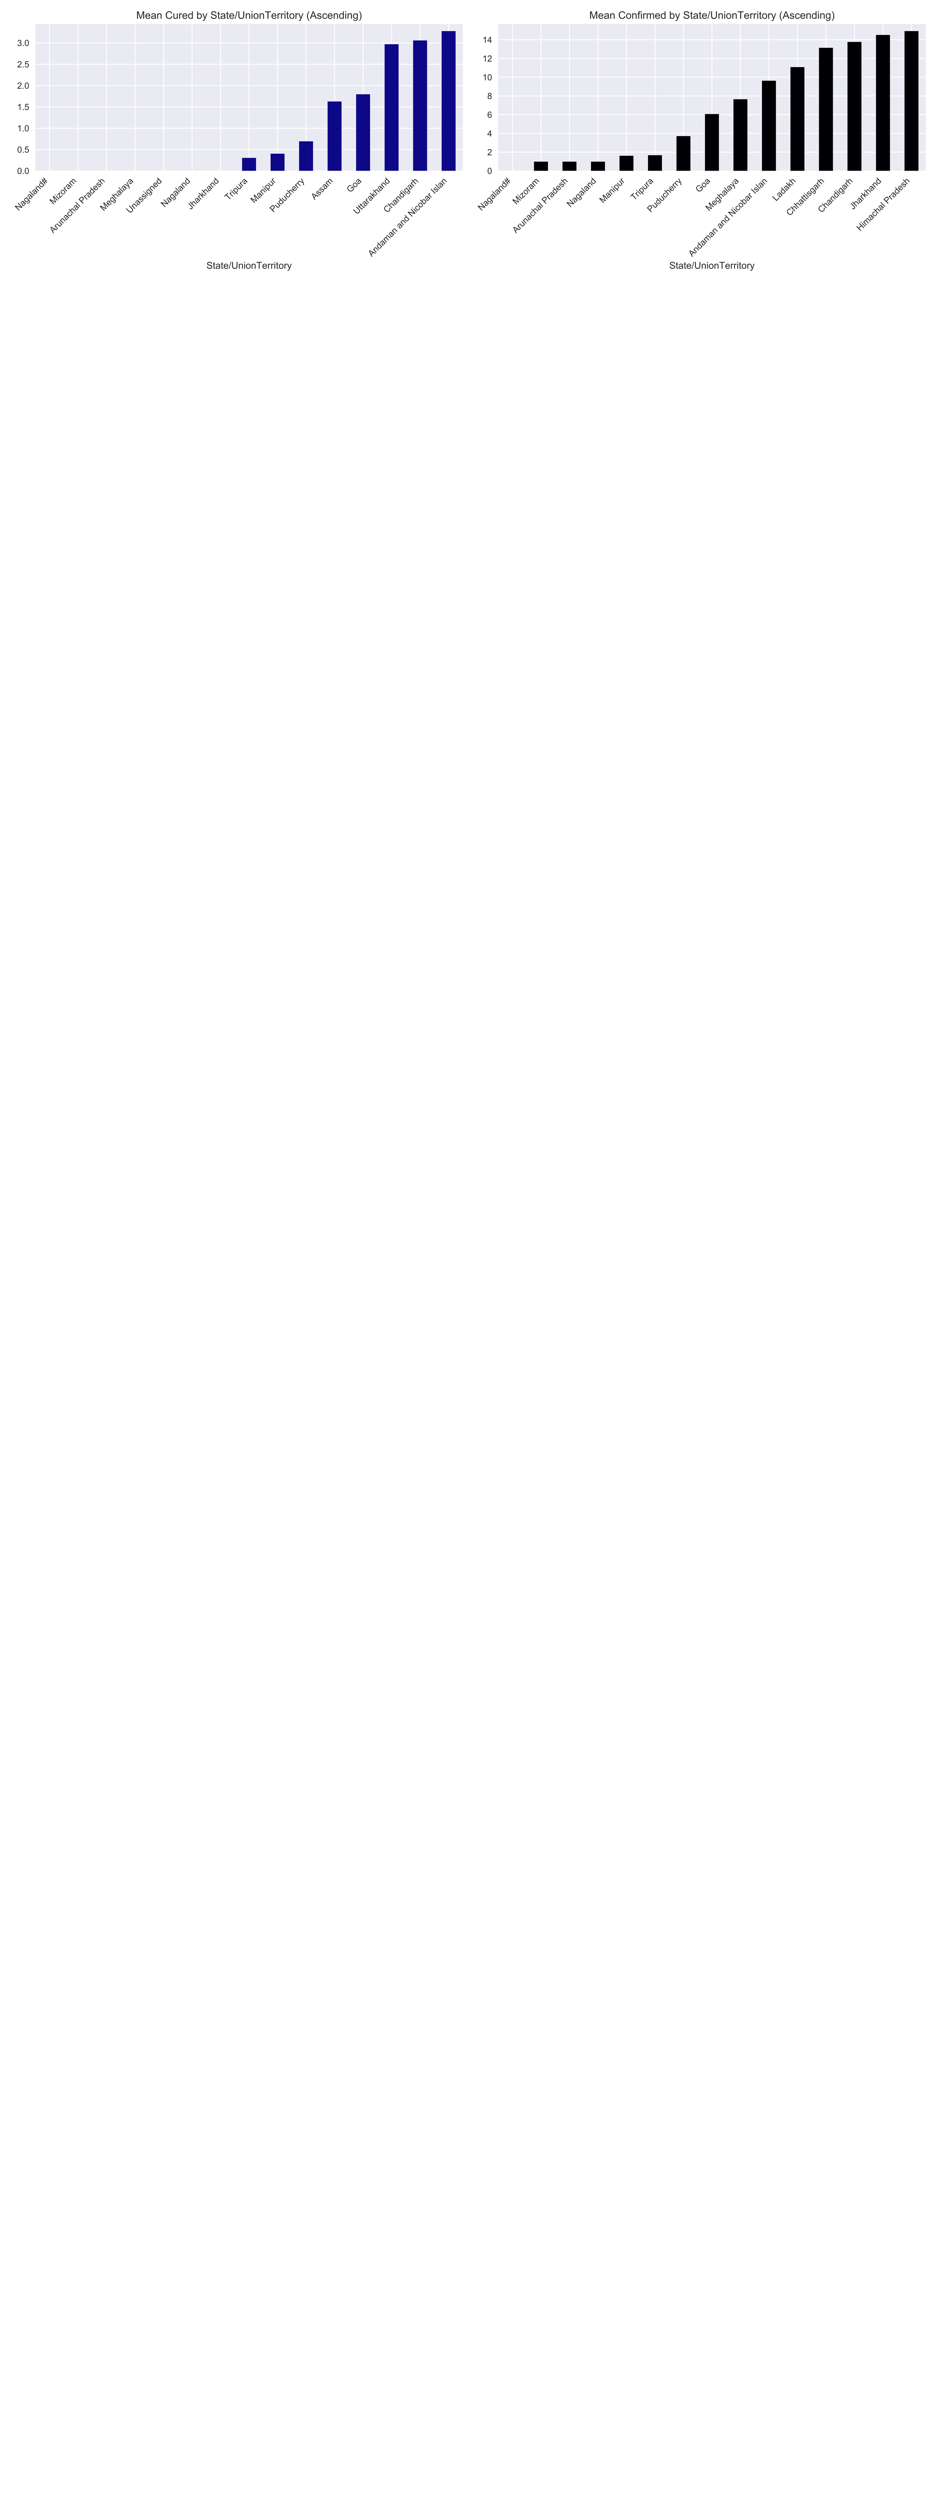 <?xml version="1.0" encoding="utf-8" standalone="no"?>
<!DOCTYPE svg PUBLIC "-//W3C//DTD SVG 1.1//EN"
  "http://www.w3.org/Graphics/SVG/1.1/DTD/svg11.dtd">
<!-- Created with matplotlib (https://matplotlib.org/) -->
<svg height="2880pt" version="1.1" viewBox="0 0 1080 2880" width="1080pt" xmlns="http://www.w3.org/2000/svg" xmlns:xlink="http://www.w3.org/1999/xlink">
 <defs>
  <style type="text/css">
*{stroke-linecap:butt;stroke-linejoin:round;}
  </style>
 </defs>
 <g id="figure_1">
  <g id="patch_1">
   <path d="M 0 2880 
L 1080 2880 
L 1080 0 
L 0 0 
z
" style="fill:#ffffff;"/>
  </g>
  <g id="axes_1">
   <g id="patch_2">
    <path d="M 40.689 196.878 
L 533.52 196.878 
L 533.52 27.656 
L 40.689 27.656 
z
" style="fill:#eaeaf2;"/>
   </g>
   <g id="matplotlib.axis_1">
    <g id="xtick_1">
     <g id="line2d_1">
      <path clip-path="url(#p0311496fdc)" d="M 57.117 196.878 
L 57.117 27.656 
" style="fill:none;stroke:#ffffff;stroke-linecap:round;"/>
     </g>
     <g id="text_1">
      <!-- Nagaland# -->
      <defs>
       <path d="M 7.625 0 
L 7.625 71.578 
L 17.328 71.578 
L 54.938 15.375 
L 54.938 71.578 
L 64.016 71.578 
L 64.016 0 
L 54.297 0 
L 16.703 56.25 
L 16.703 0 
z
" id="ArialMT-78"/>
       <path d="M 40.438 6.391 
Q 35.547 2.25 31.031 0.531 
Q 26.516 -1.172 21.344 -1.172 
Q 12.797 -1.172 8.203 3 
Q 3.609 7.172 3.609 13.672 
Q 3.609 17.484 5.344 20.625 
Q 7.078 23.781 9.891 25.688 
Q 12.703 27.594 16.219 28.562 
Q 18.797 29.25 24.031 29.891 
Q 34.672 31.156 39.703 32.906 
Q 39.75 34.719 39.75 35.203 
Q 39.75 40.578 37.25 42.781 
Q 33.891 45.75 27.25 45.75 
Q 21.047 45.75 18.094 43.578 
Q 15.141 41.406 13.719 35.891 
L 5.125 37.062 
Q 6.297 42.578 8.984 45.969 
Q 11.672 49.359 16.75 51.188 
Q 21.828 53.031 28.516 53.031 
Q 35.156 53.031 39.297 51.469 
Q 43.453 49.906 45.406 47.531 
Q 47.359 45.172 48.141 41.547 
Q 48.578 39.312 48.578 33.453 
L 48.578 21.734 
Q 48.578 9.469 49.141 6.219 
Q 49.703 2.984 51.375 0 
L 42.188 0 
Q 40.828 2.734 40.438 6.391 
z
M 39.703 26.031 
Q 34.906 24.078 25.344 22.703 
Q 19.922 21.922 17.672 20.938 
Q 15.438 19.969 14.203 18.094 
Q 12.984 16.219 12.984 13.922 
Q 12.984 10.406 15.641 8.062 
Q 18.312 5.719 23.438 5.719 
Q 28.516 5.719 32.469 7.938 
Q 36.422 10.156 38.281 14.016 
Q 39.703 17 39.703 22.797 
z
" id="ArialMT-97"/>
       <path d="M 4.984 -4.297 
L 13.531 -5.562 
Q 14.062 -9.516 16.5 -11.328 
Q 19.781 -13.766 25.438 -13.766 
Q 31.547 -13.766 34.859 -11.328 
Q 38.188 -8.891 39.359 -4.5 
Q 40.047 -1.812 39.984 6.781 
Q 34.234 0 25.641 0 
Q 14.938 0 9.078 7.719 
Q 3.219 15.438 3.219 26.219 
Q 3.219 33.641 5.906 39.906 
Q 8.594 46.188 13.688 49.609 
Q 18.797 53.031 25.688 53.031 
Q 34.859 53.031 40.828 45.609 
L 40.828 51.859 
L 48.922 51.859 
L 48.922 7.031 
Q 48.922 -5.078 46.453 -10.125 
Q 44 -15.188 38.641 -18.109 
Q 33.297 -21.047 25.484 -21.047 
Q 16.219 -21.047 10.5 -16.875 
Q 4.781 -12.703 4.984 -4.297 
z
M 12.25 26.859 
Q 12.25 16.656 16.297 11.969 
Q 20.359 7.281 26.469 7.281 
Q 32.516 7.281 36.609 11.938 
Q 40.719 16.609 40.719 26.562 
Q 40.719 36.078 36.5 40.906 
Q 32.281 45.75 26.312 45.75 
Q 20.453 45.75 16.344 40.984 
Q 12.25 36.234 12.25 26.859 
z
" id="ArialMT-103"/>
       <path d="M 6.391 0 
L 6.391 71.578 
L 15.188 71.578 
L 15.188 0 
z
" id="ArialMT-108"/>
       <path d="M 6.594 0 
L 6.594 51.859 
L 14.5 51.859 
L 14.5 44.484 
Q 20.219 53.031 31 53.031 
Q 35.688 53.031 39.625 51.344 
Q 43.562 49.656 45.516 46.922 
Q 47.469 44.188 48.25 40.438 
Q 48.734 37.984 48.734 31.891 
L 48.734 0 
L 39.938 0 
L 39.938 31.547 
Q 39.938 36.922 38.906 39.578 
Q 37.891 42.234 35.281 43.812 
Q 32.672 45.406 29.156 45.406 
Q 23.531 45.406 19.453 41.844 
Q 15.375 38.281 15.375 28.328 
L 15.375 0 
z
" id="ArialMT-110"/>
       <path d="M 40.234 0 
L 40.234 6.547 
Q 35.297 -1.172 25.734 -1.172 
Q 19.531 -1.172 14.328 2.25 
Q 9.125 5.672 6.266 11.797 
Q 3.422 17.922 3.422 25.875 
Q 3.422 33.641 6 39.969 
Q 8.594 46.297 13.766 49.656 
Q 18.953 53.031 25.344 53.031 
Q 30.031 53.031 33.688 51.047 
Q 37.359 49.078 39.656 45.906 
L 39.656 71.578 
L 48.391 71.578 
L 48.391 0 
z
M 12.453 25.875 
Q 12.453 15.922 16.641 10.984 
Q 20.844 6.062 26.562 6.062 
Q 32.328 6.062 36.344 10.766 
Q 40.375 15.484 40.375 25.141 
Q 40.375 35.797 36.266 40.766 
Q 32.172 45.75 26.172 45.75 
Q 20.312 45.75 16.375 40.969 
Q 12.453 36.188 12.453 25.875 
z
" id="ArialMT-100"/>
       <path d="M 5.031 -1.219 
L 9.281 19.578 
L 1.031 19.578 
L 1.031 26.859 
L 10.75 26.859 
L 14.359 44.578 
L 1.031 44.578 
L 1.031 51.859 
L 15.828 51.859 
L 20.062 72.797 
L 27.391 72.797 
L 23.141 51.859 
L 38.531 51.859 
L 42.781 72.797 
L 50.141 72.797 
L 45.906 51.859 
L 54.344 51.859 
L 54.344 44.578 
L 44.438 44.578 
L 40.766 26.859 
L 54.344 26.859 
L 54.344 19.578 
L 39.312 19.578 
L 35.062 -1.219 
L 27.734 -1.219 
L 31.938 19.578 
L 16.609 19.578 
L 12.359 -1.219 
z
M 18.062 26.859 
L 33.406 26.859 
L 37.062 44.578 
L 21.688 44.578 
z
" id="ArialMT-35"/>
      </defs>
      <g style="fill:#262626;" transform="translate(21.426 243.228)rotate(-45)scale(0.1 -0.1)">
       <use xlink:href="#ArialMT-78"/>
       <use x="72.217" xlink:href="#ArialMT-97"/>
       <use x="127.832" xlink:href="#ArialMT-103"/>
       <use x="183.447" xlink:href="#ArialMT-97"/>
       <use x="239.062" xlink:href="#ArialMT-108"/>
       <use x="261.279" xlink:href="#ArialMT-97"/>
       <use x="316.895" xlink:href="#ArialMT-110"/>
       <use x="372.51" xlink:href="#ArialMT-100"/>
       <use x="428.125" xlink:href="#ArialMT-35"/>
      </g>
     </g>
    </g>
    <g id="xtick_2">
     <g id="line2d_2">
      <path clip-path="url(#p0311496fdc)" d="M 89.972 196.878 
L 89.972 27.656 
" style="fill:none;stroke:#ffffff;stroke-linecap:round;"/>
     </g>
     <g id="text_2">
      <!-- Mizoram -->
      <defs>
       <path d="M 7.422 0 
L 7.422 71.578 
L 21.688 71.578 
L 38.625 20.906 
Q 40.969 13.812 42.047 10.297 
Q 43.266 14.203 45.844 21.781 
L 62.984 71.578 
L 75.734 71.578 
L 75.734 0 
L 66.609 0 
L 66.609 59.906 
L 45.797 0 
L 37.25 0 
L 16.547 60.938 
L 16.547 0 
z
" id="ArialMT-77"/>
       <path d="M 6.641 61.469 
L 6.641 71.578 
L 15.438 71.578 
L 15.438 61.469 
z
M 6.641 0 
L 6.641 51.859 
L 15.438 51.859 
L 15.438 0 
z
" id="ArialMT-105"/>
       <path d="M 1.953 0 
L 1.953 7.125 
L 34.969 45.016 
Q 29.344 44.734 25.047 44.734 
L 3.906 44.734 
L 3.906 51.859 
L 46.297 51.859 
L 46.297 46.047 
L 18.219 13.141 
L 12.797 7.125 
Q 18.703 7.562 23.875 7.562 
L 47.859 7.562 
L 47.859 0 
z
" id="ArialMT-122"/>
       <path d="M 3.328 25.922 
Q 3.328 40.328 11.328 47.266 
Q 18.016 53.031 27.641 53.031 
Q 38.328 53.031 45.109 46.016 
Q 51.906 39.016 51.906 26.656 
Q 51.906 16.656 48.906 10.906 
Q 45.906 5.172 40.156 2 
Q 34.422 -1.172 27.641 -1.172 
Q 16.75 -1.172 10.031 5.812 
Q 3.328 12.797 3.328 25.922 
z
M 12.359 25.922 
Q 12.359 15.969 16.703 11.016 
Q 21.047 6.062 27.641 6.062 
Q 34.188 6.062 38.531 11.031 
Q 42.875 16.016 42.875 26.219 
Q 42.875 35.844 38.5 40.797 
Q 34.125 45.75 27.641 45.75 
Q 21.047 45.75 16.703 40.812 
Q 12.359 35.891 12.359 25.922 
z
" id="ArialMT-111"/>
       <path d="M 6.5 0 
L 6.5 51.859 
L 14.406 51.859 
L 14.406 44 
Q 17.438 49.516 20 51.266 
Q 22.562 53.031 25.641 53.031 
Q 30.078 53.031 34.672 50.203 
L 31.641 42.047 
Q 28.422 43.953 25.203 43.953 
Q 22.312 43.953 20.016 42.219 
Q 17.719 40.484 16.75 37.406 
Q 15.281 32.719 15.281 27.156 
L 15.281 0 
z
" id="ArialMT-114"/>
       <path d="M 6.594 0 
L 6.594 51.859 
L 14.453 51.859 
L 14.453 44.578 
Q 16.891 48.391 20.938 50.703 
Q 25 53.031 30.172 53.031 
Q 35.938 53.031 39.625 50.641 
Q 43.312 48.25 44.828 43.953 
Q 50.984 53.031 60.844 53.031 
Q 68.562 53.031 72.703 48.75 
Q 76.859 44.484 76.859 35.594 
L 76.859 0 
L 68.109 0 
L 68.109 32.672 
Q 68.109 37.938 67.25 40.25 
Q 66.406 42.578 64.156 43.984 
Q 61.922 45.406 58.891 45.406 
Q 53.422 45.406 49.797 41.766 
Q 46.188 38.141 46.188 30.125 
L 46.188 0 
L 37.406 0 
L 37.406 33.688 
Q 37.406 39.547 35.25 42.469 
Q 33.109 45.406 28.219 45.406 
Q 24.516 45.406 21.359 43.453 
Q 18.219 41.5 16.797 37.734 
Q 15.375 33.984 15.375 26.906 
L 15.375 0 
z
" id="ArialMT-109"/>
      </defs>
      <g style="fill:#262626;" transform="translate(61.462 236.045)rotate(-45)scale(0.1 -0.1)">
       <use xlink:href="#ArialMT-77"/>
       <use x="83.301" xlink:href="#ArialMT-105"/>
       <use x="105.518" xlink:href="#ArialMT-122"/>
       <use x="155.518" xlink:href="#ArialMT-111"/>
       <use x="211.133" xlink:href="#ArialMT-114"/>
       <use x="244.434" xlink:href="#ArialMT-97"/>
       <use x="300.049" xlink:href="#ArialMT-109"/>
      </g>
     </g>
    </g>
    <g id="xtick_3">
     <g id="line2d_3">
      <path clip-path="url(#p0311496fdc)" d="M 122.828 196.878 
L 122.828 27.656 
" style="fill:none;stroke:#ffffff;stroke-linecap:round;"/>
     </g>
     <g id="text_3">
      <!-- Arunachal Pradesh -->
      <defs>
       <path d="M -0.141 0 
L 27.344 71.578 
L 37.547 71.578 
L 66.844 0 
L 56.062 0 
L 47.703 21.688 
L 17.781 21.688 
L 9.906 0 
z
M 20.516 29.391 
L 44.781 29.391 
L 37.312 49.219 
Q 33.891 58.25 32.234 64.062 
Q 30.859 57.172 28.375 50.391 
z
" id="ArialMT-65"/>
       <path d="M 40.578 0 
L 40.578 7.625 
Q 34.516 -1.172 24.125 -1.172 
Q 19.531 -1.172 15.547 0.578 
Q 11.578 2.344 9.641 5 
Q 7.719 7.672 6.938 11.531 
Q 6.391 14.109 6.391 19.734 
L 6.391 51.859 
L 15.188 51.859 
L 15.188 23.094 
Q 15.188 16.219 15.719 13.812 
Q 16.547 10.359 19.234 8.375 
Q 21.922 6.391 25.875 6.391 
Q 29.828 6.391 33.297 8.422 
Q 36.766 10.453 38.203 13.938 
Q 39.656 17.438 39.656 24.078 
L 39.656 51.859 
L 48.438 51.859 
L 48.438 0 
z
" id="ArialMT-117"/>
       <path d="M 40.438 19 
L 49.078 17.875 
Q 47.656 8.938 41.812 3.875 
Q 35.984 -1.172 27.484 -1.172 
Q 16.844 -1.172 10.375 5.781 
Q 3.906 12.75 3.906 25.734 
Q 3.906 34.125 6.688 40.422 
Q 9.469 46.734 15.156 49.875 
Q 20.844 53.031 27.547 53.031 
Q 35.984 53.031 41.359 48.75 
Q 46.734 44.484 48.25 36.625 
L 39.703 35.297 
Q 38.484 40.531 35.375 43.156 
Q 32.281 45.797 27.875 45.797 
Q 21.234 45.797 17.078 41.031 
Q 12.938 36.281 12.938 25.984 
Q 12.938 15.531 16.938 10.797 
Q 20.953 6.062 27.391 6.062 
Q 32.562 6.062 36.031 9.234 
Q 39.5 12.406 40.438 19 
z
" id="ArialMT-99"/>
       <path d="M 6.594 0 
L 6.594 71.578 
L 15.375 71.578 
L 15.375 45.906 
Q 21.531 53.031 30.906 53.031 
Q 36.672 53.031 40.922 50.75 
Q 45.172 48.484 47 44.484 
Q 48.828 40.484 48.828 32.859 
L 48.828 0 
L 40.047 0 
L 40.047 32.859 
Q 40.047 39.453 37.188 42.453 
Q 34.328 45.453 29.109 45.453 
Q 25.203 45.453 21.75 43.422 
Q 18.312 41.406 16.844 37.938 
Q 15.375 34.469 15.375 28.375 
L 15.375 0 
z
" id="ArialMT-104"/>
       <path id="ArialMT-32"/>
       <path d="M 7.719 0 
L 7.719 71.578 
L 34.719 71.578 
Q 41.844 71.578 45.609 70.906 
Q 50.875 70.016 54.438 67.547 
Q 58.016 65.094 60.188 60.641 
Q 62.359 56.203 62.359 50.875 
Q 62.359 41.75 56.547 35.422 
Q 50.734 29.109 35.547 29.109 
L 17.188 29.109 
L 17.188 0 
z
M 17.188 37.547 
L 35.688 37.547 
Q 44.875 37.547 48.734 40.969 
Q 52.594 44.391 52.594 50.594 
Q 52.594 55.078 50.312 58.266 
Q 48.047 61.469 44.344 62.5 
Q 41.938 63.141 35.5 63.141 
L 17.188 63.141 
z
" id="ArialMT-80"/>
       <path d="M 42.094 16.703 
L 51.172 15.578 
Q 49.031 7.625 43.219 3.219 
Q 37.406 -1.172 28.375 -1.172 
Q 17 -1.172 10.328 5.828 
Q 3.656 12.844 3.656 25.484 
Q 3.656 38.578 10.391 45.797 
Q 17.141 53.031 27.875 53.031 
Q 38.281 53.031 44.875 45.953 
Q 51.469 38.875 51.469 26.031 
Q 51.469 25.25 51.422 23.688 
L 12.75 23.688 
Q 13.234 15.141 17.578 10.594 
Q 21.922 6.062 28.422 6.062 
Q 33.25 6.062 36.672 8.594 
Q 40.094 11.141 42.094 16.703 
z
M 13.234 30.906 
L 42.188 30.906 
Q 41.609 37.453 38.875 40.719 
Q 34.672 45.797 27.984 45.797 
Q 21.922 45.797 17.797 41.75 
Q 13.672 37.703 13.234 30.906 
z
" id="ArialMT-101"/>
       <path d="M 3.078 15.484 
L 11.766 16.844 
Q 12.5 11.625 15.844 8.844 
Q 19.188 6.062 25.203 6.062 
Q 31.25 6.062 34.172 8.516 
Q 37.109 10.984 37.109 14.312 
Q 37.109 17.281 34.516 19 
Q 32.719 20.172 25.531 21.969 
Q 15.875 24.422 12.141 26.203 
Q 8.406 27.984 6.469 31.125 
Q 4.547 34.281 4.547 38.094 
Q 4.547 41.547 6.125 44.5 
Q 7.719 47.469 10.453 49.422 
Q 12.5 50.922 16.031 51.969 
Q 19.578 53.031 23.641 53.031 
Q 29.734 53.031 34.344 51.266 
Q 38.969 49.516 41.156 46.5 
Q 43.359 43.5 44.188 38.484 
L 35.594 37.312 
Q 35.016 41.312 32.203 43.547 
Q 29.391 45.797 24.266 45.797 
Q 18.219 45.797 15.625 43.797 
Q 13.031 41.797 13.031 39.109 
Q 13.031 37.406 14.109 36.031 
Q 15.188 34.625 17.484 33.688 
Q 18.797 33.203 25.25 31.453 
Q 34.578 28.953 38.25 27.359 
Q 41.938 25.781 44.031 22.75 
Q 46.141 19.734 46.141 15.234 
Q 46.141 10.844 43.578 6.953 
Q 41.016 3.078 36.172 0.953 
Q 31.344 -1.172 25.25 -1.172 
Q 15.141 -1.172 9.844 3.031 
Q 4.547 7.234 3.078 15.484 
z
" id="ArialMT-115"/>
      </defs>
      <g style="fill:#262626;" transform="translate(61.284 269.078)rotate(-45)scale(0.1 -0.1)">
       <use xlink:href="#ArialMT-65"/>
       <use x="66.699" xlink:href="#ArialMT-114"/>
       <use x="100" xlink:href="#ArialMT-117"/>
       <use x="155.615" xlink:href="#ArialMT-110"/>
       <use x="211.23" xlink:href="#ArialMT-97"/>
       <use x="266.846" xlink:href="#ArialMT-99"/>
       <use x="316.846" xlink:href="#ArialMT-104"/>
       <use x="372.461" xlink:href="#ArialMT-97"/>
       <use x="428.076" xlink:href="#ArialMT-108"/>
       <use x="450.293" xlink:href="#ArialMT-32"/>
       <use x="478.076" xlink:href="#ArialMT-80"/>
       <use x="544.775" xlink:href="#ArialMT-114"/>
       <use x="578.076" xlink:href="#ArialMT-97"/>
       <use x="633.691" xlink:href="#ArialMT-100"/>
       <use x="689.307" xlink:href="#ArialMT-101"/>
       <use x="744.922" xlink:href="#ArialMT-115"/>
       <use x="794.922" xlink:href="#ArialMT-104"/>
      </g>
     </g>
    </g>
    <g id="xtick_4">
     <g id="line2d_4">
      <path clip-path="url(#p0311496fdc)" d="M 155.683 196.878 
L 155.683 27.656 
" style="fill:none;stroke:#ffffff;stroke-linecap:round;"/>
     </g>
     <g id="text_4">
      <!-- Meghalaya -->
      <defs>
       <path d="M 6.203 -19.969 
L 5.219 -11.719 
Q 8.109 -12.5 10.25 -12.5 
Q 13.188 -12.5 14.938 -11.516 
Q 16.703 -10.547 17.828 -8.797 
Q 18.656 -7.469 20.516 -2.25 
Q 20.75 -1.516 21.297 -0.094 
L 1.609 51.859 
L 11.078 51.859 
L 21.875 21.828 
Q 23.969 16.109 25.641 9.812 
Q 27.156 15.875 29.25 21.625 
L 40.328 51.859 
L 49.125 51.859 
L 29.391 -0.875 
Q 26.219 -9.422 24.469 -12.641 
Q 22.125 -17 19.094 -19.016 
Q 16.062 -21.047 11.859 -21.047 
Q 9.328 -21.047 6.203 -19.969 
z
" id="ArialMT-121"/>
      </defs>
      <g style="fill:#262626;" transform="translate(119.605 243.529)rotate(-45)scale(0.1 -0.1)">
       <use xlink:href="#ArialMT-77"/>
       <use x="83.301" xlink:href="#ArialMT-101"/>
       <use x="138.916" xlink:href="#ArialMT-103"/>
       <use x="194.531" xlink:href="#ArialMT-104"/>
       <use x="250.146" xlink:href="#ArialMT-97"/>
       <use x="305.762" xlink:href="#ArialMT-108"/>
       <use x="327.979" xlink:href="#ArialMT-97"/>
       <use x="383.594" xlink:href="#ArialMT-121"/>
       <use x="433.594" xlink:href="#ArialMT-97"/>
      </g>
     </g>
    </g>
    <g id="xtick_5">
     <g id="line2d_5">
      <path clip-path="url(#p0311496fdc)" d="M 188.539 196.878 
L 188.539 27.656 
" style="fill:none;stroke:#ffffff;stroke-linecap:round;"/>
     </g>
     <g id="text_5">
      <!-- Unassigned -->
      <defs>
       <path d="M 54.688 71.578 
L 64.156 71.578 
L 64.156 30.219 
Q 64.156 19.438 61.719 13.078 
Q 59.281 6.734 52.906 2.75 
Q 46.531 -1.219 36.188 -1.219 
Q 26.125 -1.219 19.719 2.25 
Q 13.328 5.719 10.594 12.281 
Q 7.859 18.844 7.859 30.219 
L 7.859 71.578 
L 17.328 71.578 
L 17.328 30.281 
Q 17.328 20.953 19.062 16.531 
Q 20.797 12.109 25.016 9.719 
Q 29.25 7.328 35.359 7.328 
Q 45.797 7.328 50.234 12.062 
Q 54.688 16.797 54.688 30.281 
z
" id="ArialMT-85"/>
      </defs>
      <g style="fill:#262626;" transform="translate(149.708 246.281)rotate(-45)scale(0.1 -0.1)">
       <use xlink:href="#ArialMT-85"/>
       <use x="72.217" xlink:href="#ArialMT-110"/>
       <use x="127.832" xlink:href="#ArialMT-97"/>
       <use x="183.447" xlink:href="#ArialMT-115"/>
       <use x="233.447" xlink:href="#ArialMT-115"/>
       <use x="283.447" xlink:href="#ArialMT-105"/>
       <use x="305.664" xlink:href="#ArialMT-103"/>
       <use x="361.279" xlink:href="#ArialMT-110"/>
       <use x="416.895" xlink:href="#ArialMT-101"/>
       <use x="472.51" xlink:href="#ArialMT-100"/>
      </g>
     </g>
    </g>
    <g id="xtick_6">
     <g id="line2d_6">
      <path clip-path="url(#p0311496fdc)" d="M 221.394 196.878 
L 221.394 27.656 
" style="fill:none;stroke:#ffffff;stroke-linecap:round;"/>
     </g>
     <g id="text_6">
      <!-- Nagaland -->
      <g style="fill:#262626;" transform="translate(189.635 239.21)rotate(-45)scale(0.1 -0.1)">
       <use xlink:href="#ArialMT-78"/>
       <use x="72.217" xlink:href="#ArialMT-97"/>
       <use x="127.832" xlink:href="#ArialMT-103"/>
       <use x="183.447" xlink:href="#ArialMT-97"/>
       <use x="239.062" xlink:href="#ArialMT-108"/>
       <use x="261.279" xlink:href="#ArialMT-97"/>
       <use x="316.895" xlink:href="#ArialMT-110"/>
       <use x="372.51" xlink:href="#ArialMT-100"/>
      </g>
     </g>
    </g>
    <g id="xtick_7">
     <g id="line2d_7">
      <path clip-path="url(#p0311496fdc)" d="M 254.249 196.878 
L 254.249 27.656 
" style="fill:none;stroke:#ffffff;stroke-linecap:round;"/>
     </g>
     <g id="text_7">
      <!-- Jharkhand -->
      <defs>
       <path d="M 2.875 20.312 
L 11.422 21.484 
Q 11.766 13.281 14.5 10.25 
Q 17.234 7.234 22.078 7.234 
Q 25.641 7.234 28.219 8.859 
Q 30.812 10.5 31.781 13.297 
Q 32.766 16.109 32.766 22.266 
L 32.766 71.578 
L 42.234 71.578 
L 42.234 22.797 
Q 42.234 13.812 40.062 8.875 
Q 37.891 3.953 33.172 1.359 
Q 28.469 -1.219 22.125 -1.219 
Q 12.703 -1.219 7.688 4.203 
Q 2.688 9.625 2.875 20.312 
z
" id="ArialMT-74"/>
       <path d="M 6.641 0 
L 6.641 71.578 
L 15.438 71.578 
L 15.438 30.766 
L 36.234 51.859 
L 47.609 51.859 
L 27.781 32.625 
L 49.609 0 
L 38.766 0 
L 21.625 26.516 
L 15.438 20.562 
L 15.438 0 
z
" id="ArialMT-107"/>
      </defs>
      <g style="fill:#262626;" transform="translate(219.825 241.958)rotate(-45)scale(0.1 -0.1)">
       <use xlink:href="#ArialMT-74"/>
       <use x="50" xlink:href="#ArialMT-104"/>
       <use x="105.615" xlink:href="#ArialMT-97"/>
       <use x="161.23" xlink:href="#ArialMT-114"/>
       <use x="194.531" xlink:href="#ArialMT-107"/>
       <use x="244.531" xlink:href="#ArialMT-104"/>
       <use x="300.146" xlink:href="#ArialMT-97"/>
       <use x="355.762" xlink:href="#ArialMT-110"/>
       <use x="411.377" xlink:href="#ArialMT-100"/>
      </g>
     </g>
    </g>
    <g id="xtick_8">
     <g id="line2d_8">
      <path clip-path="url(#p0311496fdc)" d="M 287.105 196.878 
L 287.105 27.656 
" style="fill:none;stroke:#ffffff;stroke-linecap:round;"/>
     </g>
     <g id="text_8">
      <!-- Tripura -->
      <defs>
       <path d="M 25.922 0 
L 25.922 63.141 
L 2.344 63.141 
L 2.344 71.578 
L 59.078 71.578 
L 59.078 63.141 
L 35.406 63.141 
L 35.406 0 
z
" id="ArialMT-84"/>
       <path d="M 6.594 -19.875 
L 6.594 51.859 
L 14.594 51.859 
L 14.594 45.125 
Q 17.438 49.078 21 51.047 
Q 24.562 53.031 29.641 53.031 
Q 36.281 53.031 41.359 49.609 
Q 46.438 46.188 49.016 39.953 
Q 51.609 33.734 51.609 26.312 
Q 51.609 18.359 48.75 11.984 
Q 45.906 5.609 40.453 2.219 
Q 35.016 -1.172 29 -1.172 
Q 24.609 -1.172 21.109 0.688 
Q 17.625 2.547 15.375 5.375 
L 15.375 -19.875 
z
M 14.547 25.641 
Q 14.547 15.625 18.594 10.844 
Q 22.656 6.062 28.422 6.062 
Q 34.281 6.062 38.453 11.016 
Q 42.625 15.969 42.625 26.375 
Q 42.625 36.281 38.547 41.203 
Q 34.469 46.141 28.812 46.141 
Q 23.188 46.141 18.859 40.891 
Q 14.547 35.641 14.547 25.641 
z
" id="ArialMT-112"/>
      </defs>
      <g style="fill:#262626;" transform="translate(263.307 231.331)rotate(-45)scale(0.1 -0.1)">
       <use xlink:href="#ArialMT-84"/>
       <use x="61.037" xlink:href="#ArialMT-114"/>
       <use x="94.338" xlink:href="#ArialMT-105"/>
       <use x="116.555" xlink:href="#ArialMT-112"/>
       <use x="172.17" xlink:href="#ArialMT-117"/>
       <use x="227.785" xlink:href="#ArialMT-114"/>
       <use x="261.086" xlink:href="#ArialMT-97"/>
      </g>
     </g>
    </g>
    <g id="xtick_9">
     <g id="line2d_9">
      <path clip-path="url(#p0311496fdc)" d="M 319.96 196.878 
L 319.96 27.656 
" style="fill:none;stroke:#ffffff;stroke-linecap:round;"/>
     </g>
     <g id="text_9">
      <!-- Manipur -->
      <g style="fill:#262626;" transform="translate(293.01 234.484)rotate(-45)scale(0.1 -0.1)">
       <use xlink:href="#ArialMT-77"/>
       <use x="83.301" xlink:href="#ArialMT-97"/>
       <use x="138.916" xlink:href="#ArialMT-110"/>
       <use x="194.531" xlink:href="#ArialMT-105"/>
       <use x="216.748" xlink:href="#ArialMT-112"/>
       <use x="272.363" xlink:href="#ArialMT-117"/>
       <use x="327.979" xlink:href="#ArialMT-114"/>
      </g>
     </g>
    </g>
    <g id="xtick_10">
     <g id="line2d_10">
      <path clip-path="url(#p0311496fdc)" d="M 352.815 196.878 
L 352.815 27.656 
" style="fill:none;stroke:#ffffff;stroke-linecap:round;"/>
     </g>
     <g id="text_10">
      <!-- Puducherry -->
      <g style="fill:#262626;" transform="translate(315.17 245.097)rotate(-45)scale(0.1 -0.1)">
       <use xlink:href="#ArialMT-80"/>
       <use x="66.699" xlink:href="#ArialMT-117"/>
       <use x="122.314" xlink:href="#ArialMT-100"/>
       <use x="177.93" xlink:href="#ArialMT-117"/>
       <use x="233.545" xlink:href="#ArialMT-99"/>
       <use x="283.545" xlink:href="#ArialMT-104"/>
       <use x="339.16" xlink:href="#ArialMT-101"/>
       <use x="394.775" xlink:href="#ArialMT-114"/>
       <use x="428.076" xlink:href="#ArialMT-114"/>
       <use x="461.377" xlink:href="#ArialMT-121"/>
      </g>
     </g>
    </g>
    <g id="xtick_11">
     <g id="line2d_11">
      <path clip-path="url(#p0311496fdc)" d="M 385.671 196.878 
L 385.671 27.656 
" style="fill:none;stroke:#ffffff;stroke-linecap:round;"/>
     </g>
     <g id="text_11">
      <!-- Assam -->
      <g style="fill:#262626;" transform="translate(362.656 230.549)rotate(-45)scale(0.1 -0.1)">
       <use xlink:href="#ArialMT-65"/>
       <use x="66.699" xlink:href="#ArialMT-115"/>
       <use x="116.699" xlink:href="#ArialMT-115"/>
       <use x="166.699" xlink:href="#ArialMT-97"/>
       <use x="222.314" xlink:href="#ArialMT-109"/>
      </g>
     </g>
    </g>
    <g id="xtick_12">
     <g id="line2d_12">
      <path clip-path="url(#p0311496fdc)" d="M 418.526 196.878 
L 418.526 27.656 
" style="fill:none;stroke:#ffffff;stroke-linecap:round;"/>
     </g>
     <g id="text_12">
      <!-- Goa -->
      <defs>
       <path d="M 41.219 28.078 
L 41.219 36.469 
L 71.531 36.531 
L 71.531 9.969 
Q 64.547 4.391 57.125 1.578 
Q 49.703 -1.219 41.891 -1.219 
Q 31.344 -1.219 22.719 3.297 
Q 14.109 7.812 9.719 16.359 
Q 5.328 24.906 5.328 35.453 
Q 5.328 45.906 9.688 54.953 
Q 14.062 64.016 22.266 68.406 
Q 30.469 72.797 41.156 72.797 
Q 48.922 72.797 55.188 70.281 
Q 61.469 67.781 65.031 63.281 
Q 68.609 58.797 70.453 51.562 
L 61.922 49.219 
Q 60.297 54.688 57.906 57.812 
Q 55.516 60.938 51.062 62.812 
Q 46.625 64.703 41.219 64.703 
Q 34.719 64.703 29.984 62.719 
Q 25.25 60.75 22.344 57.516 
Q 19.438 54.297 17.828 50.438 
Q 15.094 43.797 15.094 36.031 
Q 15.094 26.469 18.391 20.016 
Q 21.688 13.578 27.984 10.453 
Q 34.281 7.328 41.359 7.328 
Q 47.516 7.328 53.375 9.688 
Q 59.234 12.062 62.25 14.75 
L 62.25 28.078 
z
" id="ArialMT-71"/>
      </defs>
      <g style="fill:#262626;" transform="translate(403.756 222.304)rotate(-45)scale(0.1 -0.1)">
       <use xlink:href="#ArialMT-71"/>
       <use x="77.783" xlink:href="#ArialMT-111"/>
       <use x="133.398" xlink:href="#ArialMT-97"/>
      </g>
     </g>
    </g>
    <g id="xtick_13">
     <g id="line2d_13">
      <path clip-path="url(#p0311496fdc)" d="M 451.382 196.878 
L 451.382 27.656 
" style="fill:none;stroke:#ffffff;stroke-linecap:round;"/>
     </g>
     <g id="text_13">
      <!-- Uttarakhand -->
      <defs>
       <path d="M 25.781 7.859 
L 27.047 0.094 
Q 23.344 -0.688 20.406 -0.688 
Q 15.625 -0.688 12.984 0.828 
Q 10.359 2.344 9.281 4.812 
Q 8.203 7.281 8.203 15.188 
L 8.203 45.016 
L 1.766 45.016 
L 1.766 51.859 
L 8.203 51.859 
L 8.203 64.703 
L 16.938 69.969 
L 16.938 51.859 
L 25.781 51.859 
L 25.781 45.016 
L 16.938 45.016 
L 16.938 14.703 
Q 16.938 10.938 17.406 9.859 
Q 17.875 8.797 18.922 8.156 
Q 19.969 7.516 21.922 7.516 
Q 23.391 7.516 25.781 7.859 
z
" id="ArialMT-116"/>
      </defs>
      <g style="fill:#262626;" transform="translate(411.458 247.458)rotate(-45)scale(0.1 -0.1)">
       <use xlink:href="#ArialMT-85"/>
       <use x="72.217" xlink:href="#ArialMT-116"/>
       <use x="100" xlink:href="#ArialMT-116"/>
       <use x="127.783" xlink:href="#ArialMT-97"/>
       <use x="183.398" xlink:href="#ArialMT-114"/>
       <use x="216.699" xlink:href="#ArialMT-97"/>
       <use x="272.314" xlink:href="#ArialMT-107"/>
       <use x="322.314" xlink:href="#ArialMT-104"/>
       <use x="377.93" xlink:href="#ArialMT-97"/>
       <use x="433.545" xlink:href="#ArialMT-110"/>
       <use x="489.16" xlink:href="#ArialMT-100"/>
      </g>
     </g>
    </g>
    <g id="xtick_14">
     <g id="line2d_14">
      <path clip-path="url(#p0311496fdc)" d="M 484.237 196.878 
L 484.237 27.656 
" style="fill:none;stroke:#ffffff;stroke-linecap:round;"/>
     </g>
     <g id="text_14">
      <!-- Chandigarh -->
      <defs>
       <path d="M 58.797 25.094 
L 68.266 22.703 
Q 65.281 11.031 57.547 4.906 
Q 49.812 -1.219 38.625 -1.219 
Q 27.047 -1.219 19.797 3.484 
Q 12.547 8.203 8.766 17.141 
Q 4.984 26.078 4.984 36.328 
Q 4.984 47.516 9.25 55.828 
Q 13.531 64.156 21.406 68.469 
Q 29.297 72.797 38.766 72.797 
Q 49.516 72.797 56.828 67.328 
Q 64.156 61.859 67.047 51.953 
L 57.719 49.75 
Q 55.219 57.562 50.484 61.125 
Q 45.75 64.703 38.578 64.703 
Q 30.328 64.703 24.781 60.734 
Q 19.234 56.781 16.984 50.109 
Q 14.75 43.453 14.75 36.375 
Q 14.75 27.25 17.406 20.438 
Q 20.062 13.625 25.672 10.25 
Q 31.297 6.891 37.844 6.891 
Q 45.797 6.891 51.312 11.469 
Q 56.844 16.062 58.797 25.094 
z
" id="ArialMT-67"/>
      </defs>
      <g style="fill:#262626;" transform="translate(446.191 245.583)rotate(-45)scale(0.1 -0.1)">
       <use xlink:href="#ArialMT-67"/>
       <use x="72.217" xlink:href="#ArialMT-104"/>
       <use x="127.832" xlink:href="#ArialMT-97"/>
       <use x="183.447" xlink:href="#ArialMT-110"/>
       <use x="239.062" xlink:href="#ArialMT-100"/>
       <use x="294.678" xlink:href="#ArialMT-105"/>
       <use x="316.895" xlink:href="#ArialMT-103"/>
       <use x="372.51" xlink:href="#ArialMT-97"/>
       <use x="428.125" xlink:href="#ArialMT-114"/>
       <use x="461.426" xlink:href="#ArialMT-104"/>
      </g>
     </g>
    </g>
    <g id="xtick_15">
     <g id="line2d_15">
      <path clip-path="url(#p0311496fdc)" d="M 517.092 196.878 
L 517.092 27.656 
" style="fill:none;stroke:#ffffff;stroke-linecap:round;"/>
     </g>
     <g id="text_15">
      <!-- Andaman and Nicobar Islan -->
      <defs>
       <path d="M 14.703 0 
L 6.547 0 
L 6.547 71.578 
L 15.328 71.578 
L 15.328 46.047 
Q 20.906 53.031 29.547 53.031 
Q 34.328 53.031 38.594 51.094 
Q 42.875 49.172 45.625 45.672 
Q 48.391 42.188 49.953 37.25 
Q 51.516 32.328 51.516 26.703 
Q 51.516 13.375 44.922 6.094 
Q 38.328 -1.172 29.109 -1.172 
Q 19.922 -1.172 14.703 6.5 
z
M 14.594 26.312 
Q 14.594 17 17.141 12.844 
Q 21.297 6.062 28.375 6.062 
Q 34.125 6.062 38.328 11.062 
Q 42.531 16.062 42.531 25.984 
Q 42.531 36.141 38.5 40.969 
Q 34.469 45.797 28.766 45.797 
Q 23 45.797 18.797 40.797 
Q 14.594 35.797 14.594 26.312 
z
" id="ArialMT-98"/>
       <path d="M 9.328 0 
L 9.328 71.578 
L 18.797 71.578 
L 18.797 0 
z
" id="ArialMT-73"/>
      </defs>
      <g style="fill:#262626;" transform="translate(428.43 296.196)rotate(-45)scale(0.1 -0.1)">
       <use xlink:href="#ArialMT-65"/>
       <use x="66.699" xlink:href="#ArialMT-110"/>
       <use x="122.314" xlink:href="#ArialMT-100"/>
       <use x="177.93" xlink:href="#ArialMT-97"/>
       <use x="233.545" xlink:href="#ArialMT-109"/>
       <use x="316.846" xlink:href="#ArialMT-97"/>
       <use x="372.461" xlink:href="#ArialMT-110"/>
       <use x="428.076" xlink:href="#ArialMT-32"/>
       <use x="455.859" xlink:href="#ArialMT-97"/>
       <use x="511.475" xlink:href="#ArialMT-110"/>
       <use x="567.09" xlink:href="#ArialMT-100"/>
       <use x="622.705" xlink:href="#ArialMT-32"/>
       <use x="650.488" xlink:href="#ArialMT-78"/>
       <use x="722.705" xlink:href="#ArialMT-105"/>
       <use x="744.922" xlink:href="#ArialMT-99"/>
       <use x="794.922" xlink:href="#ArialMT-111"/>
       <use x="850.537" xlink:href="#ArialMT-98"/>
       <use x="906.152" xlink:href="#ArialMT-97"/>
       <use x="961.768" xlink:href="#ArialMT-114"/>
       <use x="995.068" xlink:href="#ArialMT-32"/>
       <use x="1022.852" xlink:href="#ArialMT-73"/>
       <use x="1050.635" xlink:href="#ArialMT-115"/>
       <use x="1100.635" xlink:href="#ArialMT-108"/>
       <use x="1122.852" xlink:href="#ArialMT-97"/>
       <use x="1178.467" xlink:href="#ArialMT-110"/>
      </g>
     </g>
    </g>
    <g id="text_16">
     <!-- State/UnionTerritory -->
     <defs>
      <path d="M 4.5 23 
L 13.422 23.781 
Q 14.062 18.406 16.375 14.969 
Q 18.703 11.531 23.578 9.406 
Q 28.469 7.281 34.578 7.281 
Q 39.984 7.281 44.141 8.891 
Q 48.297 10.5 50.312 13.297 
Q 52.344 16.109 52.344 19.438 
Q 52.344 22.797 50.391 25.312 
Q 48.438 27.828 43.953 29.547 
Q 41.062 30.672 31.203 33.031 
Q 21.344 35.406 17.391 37.5 
Q 12.25 40.188 9.734 44.156 
Q 7.234 48.141 7.234 53.078 
Q 7.234 58.5 10.297 63.203 
Q 13.375 67.922 19.281 70.359 
Q 25.203 72.797 32.422 72.797 
Q 40.375 72.797 46.453 70.234 
Q 52.547 67.672 55.812 62.688 
Q 59.078 57.719 59.328 51.422 
L 50.25 50.734 
Q 49.516 57.516 45.281 60.984 
Q 41.062 64.453 32.812 64.453 
Q 24.219 64.453 20.281 61.297 
Q 16.359 58.156 16.359 53.719 
Q 16.359 49.859 19.141 47.359 
Q 21.875 44.875 33.422 42.266 
Q 44.969 39.656 49.266 37.703 
Q 55.516 34.812 58.484 30.391 
Q 61.469 25.984 61.469 20.219 
Q 61.469 14.5 58.203 9.438 
Q 54.938 4.391 48.797 1.578 
Q 42.672 -1.219 35.016 -1.219 
Q 25.297 -1.219 18.719 1.609 
Q 12.156 4.438 8.422 10.125 
Q 4.688 15.828 4.5 23 
z
" id="ArialMT-83"/>
      <path d="M 0 -1.219 
L 20.75 72.797 
L 27.781 72.797 
L 7.078 -1.219 
z
" id="ArialMT-47"/>
     </defs>
     <g style="fill:#262626;" transform="translate(237.905 309.609)scale(0.11 -0.11)">
      <use xlink:href="#ArialMT-83"/>
      <use x="66.699" xlink:href="#ArialMT-116"/>
      <use x="94.482" xlink:href="#ArialMT-97"/>
      <use x="150.098" xlink:href="#ArialMT-116"/>
      <use x="177.881" xlink:href="#ArialMT-101"/>
      <use x="233.496" xlink:href="#ArialMT-47"/>
      <use x="261.279" xlink:href="#ArialMT-85"/>
      <use x="333.496" xlink:href="#ArialMT-110"/>
      <use x="389.111" xlink:href="#ArialMT-105"/>
      <use x="411.328" xlink:href="#ArialMT-111"/>
      <use x="466.943" xlink:href="#ArialMT-110"/>
      <use x="522.559" xlink:href="#ArialMT-84"/>
      <use x="583.471" xlink:href="#ArialMT-101"/>
      <use x="639.086" xlink:href="#ArialMT-114"/>
      <use x="672.387" xlink:href="#ArialMT-114"/>
      <use x="705.688" xlink:href="#ArialMT-105"/>
      <use x="727.904" xlink:href="#ArialMT-116"/>
      <use x="755.688" xlink:href="#ArialMT-111"/>
      <use x="811.303" xlink:href="#ArialMT-114"/>
      <use x="844.604" xlink:href="#ArialMT-121"/>
     </g>
    </g>
   </g>
   <g id="matplotlib.axis_2">
    <g id="ytick_1">
     <g id="line2d_16">
      <path clip-path="url(#p0311496fdc)" d="M 40.689 196.878 
L 533.52 196.878 
" style="fill:none;stroke:#ffffff;stroke-linecap:round;"/>
     </g>
     <g id="text_17">
      <!-- 0.0 -->
      <defs>
       <path d="M 4.156 35.297 
Q 4.156 48 6.766 55.734 
Q 9.375 63.484 14.516 67.672 
Q 19.672 71.875 27.484 71.875 
Q 33.25 71.875 37.594 69.547 
Q 41.938 67.234 44.766 62.859 
Q 47.609 58.5 49.219 52.219 
Q 50.828 45.953 50.828 35.297 
Q 50.828 22.703 48.234 14.969 
Q 45.656 7.234 40.5 3 
Q 35.359 -1.219 27.484 -1.219 
Q 17.141 -1.219 11.234 6.203 
Q 4.156 15.141 4.156 35.297 
z
M 13.188 35.297 
Q 13.188 17.672 17.312 11.828 
Q 21.438 6 27.484 6 
Q 33.547 6 37.672 11.859 
Q 41.797 17.719 41.797 35.297 
Q 41.797 52.984 37.672 58.781 
Q 33.547 64.594 27.391 64.594 
Q 21.344 64.594 17.719 59.469 
Q 13.188 52.938 13.188 35.297 
z
" id="ArialMT-48"/>
       <path d="M 9.078 0 
L 9.078 10.016 
L 19.094 10.016 
L 19.094 0 
z
" id="ArialMT-46"/>
      </defs>
      <g style="fill:#262626;" transform="translate(19.789 200.457)scale(0.1 -0.1)">
       <use xlink:href="#ArialMT-48"/>
       <use x="55.615" xlink:href="#ArialMT-46"/>
       <use x="83.398" xlink:href="#ArialMT-48"/>
      </g>
     </g>
    </g>
    <g id="ytick_2">
     <g id="line2d_17">
      <path clip-path="url(#p0311496fdc)" d="M 40.689 172.31 
L 533.52 172.31 
" style="fill:none;stroke:#ffffff;stroke-linecap:round;"/>
     </g>
     <g id="text_18">
      <!-- 0.5 -->
      <defs>
       <path d="M 4.156 18.75 
L 13.375 19.531 
Q 14.406 12.797 18.141 9.391 
Q 21.875 6 27.156 6 
Q 33.5 6 37.891 10.781 
Q 42.281 15.578 42.281 23.484 
Q 42.281 31 38.062 35.344 
Q 33.844 39.703 27 39.703 
Q 22.75 39.703 19.328 37.766 
Q 15.922 35.844 13.969 32.766 
L 5.719 33.844 
L 12.641 70.609 
L 48.25 70.609 
L 48.25 62.203 
L 19.672 62.203 
L 15.828 42.969 
Q 22.266 47.469 29.344 47.469 
Q 38.719 47.469 45.156 40.969 
Q 51.609 34.469 51.609 24.266 
Q 51.609 14.547 45.953 7.469 
Q 39.062 -1.219 27.156 -1.219 
Q 17.391 -1.219 11.203 4.25 
Q 5.031 9.719 4.156 18.75 
z
" id="ArialMT-53"/>
      </defs>
      <g style="fill:#262626;" transform="translate(19.789 175.889)scale(0.1 -0.1)">
       <use xlink:href="#ArialMT-48"/>
       <use x="55.615" xlink:href="#ArialMT-46"/>
       <use x="83.398" xlink:href="#ArialMT-53"/>
      </g>
     </g>
    </g>
    <g id="ytick_3">
     <g id="line2d_18">
      <path clip-path="url(#p0311496fdc)" d="M 40.689 147.743 
L 533.52 147.743 
" style="fill:none;stroke:#ffffff;stroke-linecap:round;"/>
     </g>
     <g id="text_19">
      <!-- 1.0 -->
      <defs>
       <path d="M 37.25 0 
L 28.469 0 
L 28.469 56 
Q 25.297 52.984 20.141 49.953 
Q 14.984 46.922 10.891 45.406 
L 10.891 53.906 
Q 18.266 57.375 23.781 62.297 
Q 29.297 67.234 31.594 71.875 
L 37.25 71.875 
z
" id="ArialMT-49"/>
      </defs>
      <g style="fill:#262626;" transform="translate(19.789 151.322)scale(0.1 -0.1)">
       <use xlink:href="#ArialMT-49"/>
       <use x="55.615" xlink:href="#ArialMT-46"/>
       <use x="83.398" xlink:href="#ArialMT-48"/>
      </g>
     </g>
    </g>
    <g id="ytick_4">
     <g id="line2d_19">
      <path clip-path="url(#p0311496fdc)" d="M 40.689 123.175 
L 533.52 123.175 
" style="fill:none;stroke:#ffffff;stroke-linecap:round;"/>
     </g>
     <g id="text_20">
      <!-- 1.5 -->
      <g style="fill:#262626;" transform="translate(19.789 126.754)scale(0.1 -0.1)">
       <use xlink:href="#ArialMT-49"/>
       <use x="55.615" xlink:href="#ArialMT-46"/>
       <use x="83.398" xlink:href="#ArialMT-53"/>
      </g>
     </g>
    </g>
    <g id="ytick_5">
     <g id="line2d_20">
      <path clip-path="url(#p0311496fdc)" d="M 40.689 98.608 
L 533.52 98.608 
" style="fill:none;stroke:#ffffff;stroke-linecap:round;"/>
     </g>
     <g id="text_21">
      <!-- 2.0 -->
      <defs>
       <path d="M 50.344 8.453 
L 50.344 0 
L 3.031 0 
Q 2.938 3.172 4.047 6.109 
Q 5.859 10.938 9.828 15.625 
Q 13.812 20.312 21.344 26.469 
Q 33.016 36.031 37.109 41.625 
Q 41.219 47.219 41.219 52.203 
Q 41.219 57.422 37.469 61 
Q 33.734 64.594 27.734 64.594 
Q 21.391 64.594 17.578 60.781 
Q 13.766 56.984 13.719 50.25 
L 4.688 51.172 
Q 5.609 61.281 11.656 66.578 
Q 17.719 71.875 27.938 71.875 
Q 38.234 71.875 44.234 66.156 
Q 50.25 60.453 50.25 52 
Q 50.25 47.703 48.484 43.547 
Q 46.734 39.406 42.656 34.812 
Q 38.578 30.219 29.109 22.219 
Q 21.188 15.578 18.938 13.203 
Q 16.703 10.844 15.234 8.453 
z
" id="ArialMT-50"/>
      </defs>
      <g style="fill:#262626;" transform="translate(19.789 102.186)scale(0.1 -0.1)">
       <use xlink:href="#ArialMT-50"/>
       <use x="55.615" xlink:href="#ArialMT-46"/>
       <use x="83.398" xlink:href="#ArialMT-48"/>
      </g>
     </g>
    </g>
    <g id="ytick_6">
     <g id="line2d_21">
      <path clip-path="url(#p0311496fdc)" d="M 40.689 74.04 
L 533.52 74.04 
" style="fill:none;stroke:#ffffff;stroke-linecap:round;"/>
     </g>
     <g id="text_22">
      <!-- 2.5 -->
      <g style="fill:#262626;" transform="translate(19.789 77.619)scale(0.1 -0.1)">
       <use xlink:href="#ArialMT-50"/>
       <use x="55.615" xlink:href="#ArialMT-46"/>
       <use x="83.398" xlink:href="#ArialMT-53"/>
      </g>
     </g>
    </g>
    <g id="ytick_7">
     <g id="line2d_22">
      <path clip-path="url(#p0311496fdc)" d="M 40.689 49.472 
L 533.52 49.472 
" style="fill:none;stroke:#ffffff;stroke-linecap:round;"/>
     </g>
     <g id="text_23">
      <!-- 3.0 -->
      <defs>
       <path d="M 4.203 18.891 
L 12.984 20.062 
Q 14.5 12.594 18.141 9.297 
Q 21.781 6 27 6 
Q 33.203 6 37.469 10.297 
Q 41.75 14.594 41.75 20.953 
Q 41.75 27 37.797 30.922 
Q 33.844 34.859 27.734 34.859 
Q 25.25 34.859 21.531 33.891 
L 22.516 41.609 
Q 23.391 41.5 23.922 41.5 
Q 29.547 41.5 34.031 44.422 
Q 38.531 47.359 38.531 53.469 
Q 38.531 58.297 35.25 61.469 
Q 31.984 64.656 26.812 64.656 
Q 21.688 64.656 18.266 61.422 
Q 14.844 58.203 13.875 51.766 
L 5.078 53.328 
Q 6.688 62.156 12.391 67.016 
Q 18.109 71.875 26.609 71.875 
Q 32.469 71.875 37.391 69.359 
Q 42.328 66.844 44.938 62.5 
Q 47.562 58.156 47.562 53.266 
Q 47.562 48.641 45.062 44.828 
Q 42.578 41.016 37.703 38.766 
Q 44.047 37.312 47.562 32.688 
Q 51.078 28.078 51.078 21.141 
Q 51.078 11.766 44.234 5.25 
Q 37.406 -1.266 26.953 -1.266 
Q 17.531 -1.266 11.297 4.344 
Q 5.078 9.969 4.203 18.891 
z
" id="ArialMT-51"/>
      </defs>
      <g style="fill:#262626;" transform="translate(19.789 53.051)scale(0.1 -0.1)">
       <use xlink:href="#ArialMT-51"/>
       <use x="55.615" xlink:href="#ArialMT-46"/>
       <use x="83.398" xlink:href="#ArialMT-48"/>
      </g>
     </g>
    </g>
   </g>
   <g id="patch_3">
    <path clip-path="url(#p0311496fdc)" d="M 48.903 196.878 
L 65.331 196.878 
L 65.331 196.878 
L 48.903 196.878 
z
" style="fill:#0d0887;stroke:#ffffff;stroke-linejoin:miter;stroke-width:0.3;"/>
   </g>
   <g id="patch_4">
    <path clip-path="url(#p0311496fdc)" d="M 81.759 196.878 
L 98.186 196.878 
L 98.186 196.878 
L 81.759 196.878 
z
" style="fill:#0d0887;stroke:#ffffff;stroke-linejoin:miter;stroke-width:0.3;"/>
   </g>
   <g id="patch_5">
    <path clip-path="url(#p0311496fdc)" d="M 114.614 196.878 
L 131.042 196.878 
L 131.042 196.878 
L 114.614 196.878 
z
" style="fill:#0d0887;stroke:#ffffff;stroke-linejoin:miter;stroke-width:0.3;"/>
   </g>
   <g id="patch_6">
    <path clip-path="url(#p0311496fdc)" d="M 147.469 196.878 
L 163.897 196.878 
L 163.897 196.878 
L 147.469 196.878 
z
" style="fill:#0d0887;stroke:#ffffff;stroke-linejoin:miter;stroke-width:0.3;"/>
   </g>
   <g id="patch_7">
    <path clip-path="url(#p0311496fdc)" d="M 180.325 196.878 
L 196.752 196.878 
L 196.752 196.878 
L 180.325 196.878 
z
" style="fill:#0d0887;stroke:#ffffff;stroke-linejoin:miter;stroke-width:0.3;"/>
   </g>
   <g id="patch_8">
    <path clip-path="url(#p0311496fdc)" d="M 213.18 196.878 
L 229.608 196.878 
L 229.608 196.878 
L 213.18 196.878 
z
" style="fill:#0d0887;stroke:#ffffff;stroke-linejoin:miter;stroke-width:0.3;"/>
   </g>
   <g id="patch_9">
    <path clip-path="url(#p0311496fdc)" d="M 246.035 196.878 
L 262.463 196.878 
L 262.463 196.878 
L 246.035 196.878 
z
" style="fill:#0d0887;stroke:#ffffff;stroke-linejoin:miter;stroke-width:0.3;"/>
   </g>
   <g id="patch_10">
    <path clip-path="url(#p0311496fdc)" d="M 278.891 196.878 
L 295.319 196.878 
L 295.319 181.759 
L 278.891 181.759 
z
" style="fill:#0d0887;stroke:#ffffff;stroke-linejoin:miter;stroke-width:0.3;"/>
   </g>
   <g id="patch_11">
    <path clip-path="url(#p0311496fdc)" d="M 311.746 196.878 
L 328.174 196.878 
L 328.174 176.86 
L 311.746 176.86 
z
" style="fill:#0d0887;stroke:#ffffff;stroke-linejoin:miter;stroke-width:0.3;"/>
   </g>
   <g id="patch_12">
    <path clip-path="url(#p0311496fdc)" d="M 344.602 196.878 
L 361.029 196.878 
L 361.029 162.632 
L 344.602 162.632 
z
" style="fill:#0d0887;stroke:#ffffff;stroke-linejoin:miter;stroke-width:0.3;"/>
   </g>
   <g id="patch_13">
    <path clip-path="url(#p0311496fdc)" d="M 377.457 196.878 
L 393.885 196.878 
L 393.885 116.71 
L 377.457 116.71 
z
" style="fill:#0d0887;stroke:#ffffff;stroke-linejoin:miter;stroke-width:0.3;"/>
   </g>
   <g id="patch_14">
    <path clip-path="url(#p0311496fdc)" d="M 410.312 196.878 
L 426.74 196.878 
L 426.74 108.435 
L 410.312 108.435 
z
" style="fill:#0d0887;stroke:#ffffff;stroke-linejoin:miter;stroke-width:0.3;"/>
   </g>
   <g id="patch_15">
    <path clip-path="url(#p0311496fdc)" d="M 443.168 196.878 
L 459.595 196.878 
L 459.595 50.837 
L 443.168 50.837 
z
" style="fill:#0d0887;stroke:#ffffff;stroke-linejoin:miter;stroke-width:0.3;"/>
   </g>
   <g id="patch_16">
    <path clip-path="url(#p0311496fdc)" d="M 476.023 196.878 
L 492.451 196.878 
L 492.451 46.401 
L 476.023 46.401 
z
" style="fill:#0d0887;stroke:#ffffff;stroke-linejoin:miter;stroke-width:0.3;"/>
   </g>
   <g id="patch_17">
    <path clip-path="url(#p0311496fdc)" d="M 508.878 196.878 
L 525.306 196.878 
L 525.306 35.714 
L 508.878 35.714 
z
" style="fill:#0d0887;stroke:#ffffff;stroke-linejoin:miter;stroke-width:0.3;"/>
   </g>
   <g id="patch_18">
    <path d="M 40.689 196.878 
L 40.689 27.656 
" style="fill:none;"/>
   </g>
   <g id="patch_19">
    <path d="M 533.52 196.878 
L 533.52 27.656 
" style="fill:none;"/>
   </g>
   <g id="patch_20">
    <path d="M 40.689 196.878 
L 533.52 196.878 
" style="fill:none;"/>
   </g>
   <g id="patch_21">
    <path d="M 40.689 27.656 
L 533.52 27.656 
" style="fill:none;"/>
   </g>
   <g id="text_24">
    <!-- Mean Cured by State/UnionTerritory (Ascending) -->
    <defs>
     <path d="M 23.391 -21.047 
Q 16.109 -11.859 11.078 0.438 
Q 6.062 12.75 6.062 25.922 
Q 6.062 37.547 9.812 48.188 
Q 14.203 60.547 23.391 72.797 
L 29.688 72.797 
Q 23.781 62.641 21.875 58.297 
Q 18.891 51.562 17.188 44.234 
Q 15.094 35.109 15.094 25.875 
Q 15.094 2.391 29.688 -21.047 
z
" id="ArialMT-40"/>
     <path d="M 12.359 -21.047 
L 6.062 -21.047 
Q 20.656 2.391 20.656 25.875 
Q 20.656 35.062 18.562 44.094 
Q 16.891 51.422 13.922 58.156 
Q 12.016 62.547 6.062 72.797 
L 12.359 72.797 
Q 21.531 60.547 25.922 48.188 
Q 29.688 37.547 29.688 25.922 
Q 29.688 12.75 24.625 0.438 
Q 19.578 -11.859 12.359 -21.047 
z
" id="ArialMT-41"/>
    </defs>
    <g style="fill:#262626;" transform="translate(157.066 21.656)scale(0.12 -0.12)">
     <use xlink:href="#ArialMT-77"/>
     <use x="83.301" xlink:href="#ArialMT-101"/>
     <use x="138.916" xlink:href="#ArialMT-97"/>
     <use x="194.531" xlink:href="#ArialMT-110"/>
     <use x="250.146" xlink:href="#ArialMT-32"/>
     <use x="277.93" xlink:href="#ArialMT-67"/>
     <use x="350.146" xlink:href="#ArialMT-117"/>
     <use x="405.762" xlink:href="#ArialMT-114"/>
     <use x="439.062" xlink:href="#ArialMT-101"/>
     <use x="494.678" xlink:href="#ArialMT-100"/>
     <use x="550.293" xlink:href="#ArialMT-32"/>
     <use x="578.076" xlink:href="#ArialMT-98"/>
     <use x="633.691" xlink:href="#ArialMT-121"/>
     <use x="683.691" xlink:href="#ArialMT-32"/>
     <use x="711.475" xlink:href="#ArialMT-83"/>
     <use x="778.174" xlink:href="#ArialMT-116"/>
     <use x="805.957" xlink:href="#ArialMT-97"/>
     <use x="861.572" xlink:href="#ArialMT-116"/>
     <use x="889.355" xlink:href="#ArialMT-101"/>
     <use x="944.971" xlink:href="#ArialMT-47"/>
     <use x="972.754" xlink:href="#ArialMT-85"/>
     <use x="1044.971" xlink:href="#ArialMT-110"/>
     <use x="1100.586" xlink:href="#ArialMT-105"/>
     <use x="1122.803" xlink:href="#ArialMT-111"/>
     <use x="1178.418" xlink:href="#ArialMT-110"/>
     <use x="1234.033" xlink:href="#ArialMT-84"/>
     <use x="1294.945" xlink:href="#ArialMT-101"/>
     <use x="1350.561" xlink:href="#ArialMT-114"/>
     <use x="1383.861" xlink:href="#ArialMT-114"/>
     <use x="1417.162" xlink:href="#ArialMT-105"/>
     <use x="1439.379" xlink:href="#ArialMT-116"/>
     <use x="1467.162" xlink:href="#ArialMT-111"/>
     <use x="1522.777" xlink:href="#ArialMT-114"/>
     <use x="1556.078" xlink:href="#ArialMT-121"/>
     <use x="1606.078" xlink:href="#ArialMT-32"/>
     <use x="1633.861" xlink:href="#ArialMT-40"/>
     <use x="1667.162" xlink:href="#ArialMT-65"/>
     <use x="1733.861" xlink:href="#ArialMT-115"/>
     <use x="1783.861" xlink:href="#ArialMT-99"/>
     <use x="1833.861" xlink:href="#ArialMT-101"/>
     <use x="1889.477" xlink:href="#ArialMT-110"/>
     <use x="1945.092" xlink:href="#ArialMT-100"/>
     <use x="2000.707" xlink:href="#ArialMT-105"/>
     <use x="2022.924" xlink:href="#ArialMT-110"/>
     <use x="2078.539" xlink:href="#ArialMT-103"/>
     <use x="2134.154" xlink:href="#ArialMT-41"/>
    </g>
   </g>
  </g>
  <g id="axes_2">
   <g id="patch_22">
    <path d="M 574.209 196.878 
L 1067.04 196.878 
L 1067.04 27.656 
L 574.209 27.656 
z
" style="fill:#eaeaf2;"/>
   </g>
   <g id="matplotlib.axis_3">
    <g id="xtick_16">
     <g id="line2d_23">
      <path clip-path="url(#p5e50bb9099)" d="M 590.637 196.878 
L 590.637 27.656 
" style="fill:none;stroke:#ffffff;stroke-linecap:round;"/>
     </g>
     <g id="text_25">
      <!-- Nagaland# -->
      <g style="fill:#262626;" transform="translate(554.946 243.228)rotate(-45)scale(0.1 -0.1)">
       <use xlink:href="#ArialMT-78"/>
       <use x="72.217" xlink:href="#ArialMT-97"/>
       <use x="127.832" xlink:href="#ArialMT-103"/>
       <use x="183.447" xlink:href="#ArialMT-97"/>
       <use x="239.062" xlink:href="#ArialMT-108"/>
       <use x="261.279" xlink:href="#ArialMT-97"/>
       <use x="316.895" xlink:href="#ArialMT-110"/>
       <use x="372.51" xlink:href="#ArialMT-100"/>
       <use x="428.125" xlink:href="#ArialMT-35"/>
      </g>
     </g>
    </g>
    <g id="xtick_17">
     <g id="line2d_24">
      <path clip-path="url(#p5e50bb9099)" d="M 623.492 196.878 
L 623.492 27.656 
" style="fill:none;stroke:#ffffff;stroke-linecap:round;"/>
     </g>
     <g id="text_26">
      <!-- Mizoram -->
      <g style="fill:#262626;" transform="translate(594.982 236.045)rotate(-45)scale(0.1 -0.1)">
       <use xlink:href="#ArialMT-77"/>
       <use x="83.301" xlink:href="#ArialMT-105"/>
       <use x="105.518" xlink:href="#ArialMT-122"/>
       <use x="155.518" xlink:href="#ArialMT-111"/>
       <use x="211.133" xlink:href="#ArialMT-114"/>
       <use x="244.434" xlink:href="#ArialMT-97"/>
       <use x="300.049" xlink:href="#ArialMT-109"/>
      </g>
     </g>
    </g>
    <g id="xtick_18">
     <g id="line2d_25">
      <path clip-path="url(#p5e50bb9099)" d="M 656.348 196.878 
L 656.348 27.656 
" style="fill:none;stroke:#ffffff;stroke-linecap:round;"/>
     </g>
     <g id="text_27">
      <!-- Arunachal Pradesh -->
      <g style="fill:#262626;" transform="translate(594.804 269.078)rotate(-45)scale(0.1 -0.1)">
       <use xlink:href="#ArialMT-65"/>
       <use x="66.699" xlink:href="#ArialMT-114"/>
       <use x="100" xlink:href="#ArialMT-117"/>
       <use x="155.615" xlink:href="#ArialMT-110"/>
       <use x="211.23" xlink:href="#ArialMT-97"/>
       <use x="266.846" xlink:href="#ArialMT-99"/>
       <use x="316.846" xlink:href="#ArialMT-104"/>
       <use x="372.461" xlink:href="#ArialMT-97"/>
       <use x="428.076" xlink:href="#ArialMT-108"/>
       <use x="450.293" xlink:href="#ArialMT-32"/>
       <use x="478.076" xlink:href="#ArialMT-80"/>
       <use x="544.775" xlink:href="#ArialMT-114"/>
       <use x="578.076" xlink:href="#ArialMT-97"/>
       <use x="633.691" xlink:href="#ArialMT-100"/>
       <use x="689.307" xlink:href="#ArialMT-101"/>
       <use x="744.922" xlink:href="#ArialMT-115"/>
       <use x="794.922" xlink:href="#ArialMT-104"/>
      </g>
     </g>
    </g>
    <g id="xtick_19">
     <g id="line2d_26">
      <path clip-path="url(#p5e50bb9099)" d="M 689.203 196.878 
L 689.203 27.656 
" style="fill:none;stroke:#ffffff;stroke-linecap:round;"/>
     </g>
     <g id="text_28">
      <!-- Nagaland -->
      <g style="fill:#262626;" transform="translate(657.444 239.21)rotate(-45)scale(0.1 -0.1)">
       <use xlink:href="#ArialMT-78"/>
       <use x="72.217" xlink:href="#ArialMT-97"/>
       <use x="127.832" xlink:href="#ArialMT-103"/>
       <use x="183.447" xlink:href="#ArialMT-97"/>
       <use x="239.062" xlink:href="#ArialMT-108"/>
       <use x="261.279" xlink:href="#ArialMT-97"/>
       <use x="316.895" xlink:href="#ArialMT-110"/>
       <use x="372.51" xlink:href="#ArialMT-100"/>
      </g>
     </g>
    </g>
    <g id="xtick_20">
     <g id="line2d_27">
      <path clip-path="url(#p5e50bb9099)" d="M 722.059 196.878 
L 722.059 27.656 
" style="fill:none;stroke:#ffffff;stroke-linecap:round;"/>
     </g>
     <g id="text_29">
      <!-- Manipur -->
      <g style="fill:#262626;" transform="translate(695.109 234.484)rotate(-45)scale(0.1 -0.1)">
       <use xlink:href="#ArialMT-77"/>
       <use x="83.301" xlink:href="#ArialMT-97"/>
       <use x="138.916" xlink:href="#ArialMT-110"/>
       <use x="194.531" xlink:href="#ArialMT-105"/>
       <use x="216.748" xlink:href="#ArialMT-112"/>
       <use x="272.363" xlink:href="#ArialMT-117"/>
       <use x="327.979" xlink:href="#ArialMT-114"/>
      </g>
     </g>
    </g>
    <g id="xtick_21">
     <g id="line2d_28">
      <path clip-path="url(#p5e50bb9099)" d="M 754.914 196.878 
L 754.914 27.656 
" style="fill:none;stroke:#ffffff;stroke-linecap:round;"/>
     </g>
     <g id="text_30">
      <!-- Tripura -->
      <g style="fill:#262626;" transform="translate(731.116 231.331)rotate(-45)scale(0.1 -0.1)">
       <use xlink:href="#ArialMT-84"/>
       <use x="61.037" xlink:href="#ArialMT-114"/>
       <use x="94.338" xlink:href="#ArialMT-105"/>
       <use x="116.555" xlink:href="#ArialMT-112"/>
       <use x="172.17" xlink:href="#ArialMT-117"/>
       <use x="227.785" xlink:href="#ArialMT-114"/>
       <use x="261.086" xlink:href="#ArialMT-97"/>
      </g>
     </g>
    </g>
    <g id="xtick_22">
     <g id="line2d_29">
      <path clip-path="url(#p5e50bb9099)" d="M 787.769 196.878 
L 787.769 27.656 
" style="fill:none;stroke:#ffffff;stroke-linecap:round;"/>
     </g>
     <g id="text_31">
      <!-- Puducherry -->
      <g style="fill:#262626;" transform="translate(750.124 245.097)rotate(-45)scale(0.1 -0.1)">
       <use xlink:href="#ArialMT-80"/>
       <use x="66.699" xlink:href="#ArialMT-117"/>
       <use x="122.314" xlink:href="#ArialMT-100"/>
       <use x="177.93" xlink:href="#ArialMT-117"/>
       <use x="233.545" xlink:href="#ArialMT-99"/>
       <use x="283.545" xlink:href="#ArialMT-104"/>
       <use x="339.16" xlink:href="#ArialMT-101"/>
       <use x="394.775" xlink:href="#ArialMT-114"/>
       <use x="428.076" xlink:href="#ArialMT-114"/>
       <use x="461.377" xlink:href="#ArialMT-121"/>
      </g>
     </g>
    </g>
    <g id="xtick_23">
     <g id="line2d_30">
      <path clip-path="url(#p5e50bb9099)" d="M 820.625 196.878 
L 820.625 27.656 
" style="fill:none;stroke:#ffffff;stroke-linecap:round;"/>
     </g>
     <g id="text_32">
      <!-- Goa -->
      <g style="fill:#262626;" transform="translate(805.855 222.304)rotate(-45)scale(0.1 -0.1)">
       <use xlink:href="#ArialMT-71"/>
       <use x="77.783" xlink:href="#ArialMT-111"/>
       <use x="133.398" xlink:href="#ArialMT-97"/>
      </g>
     </g>
    </g>
    <g id="xtick_24">
     <g id="line2d_31">
      <path clip-path="url(#p5e50bb9099)" d="M 853.48 196.878 
L 853.48 27.656 
" style="fill:none;stroke:#ffffff;stroke-linecap:round;"/>
     </g>
     <g id="text_33">
      <!-- Meghalaya -->
      <g style="fill:#262626;" transform="translate(817.402 243.529)rotate(-45)scale(0.1 -0.1)">
       <use xlink:href="#ArialMT-77"/>
       <use x="83.301" xlink:href="#ArialMT-101"/>
       <use x="138.916" xlink:href="#ArialMT-103"/>
       <use x="194.531" xlink:href="#ArialMT-104"/>
       <use x="250.146" xlink:href="#ArialMT-97"/>
       <use x="305.762" xlink:href="#ArialMT-108"/>
       <use x="327.979" xlink:href="#ArialMT-97"/>
       <use x="383.594" xlink:href="#ArialMT-121"/>
       <use x="433.594" xlink:href="#ArialMT-97"/>
      </g>
     </g>
    </g>
    <g id="xtick_25">
     <g id="line2d_32">
      <path clip-path="url(#p5e50bb9099)" d="M 886.335 196.878 
L 886.335 27.656 
" style="fill:none;stroke:#ffffff;stroke-linecap:round;"/>
     </g>
     <g id="text_34">
      <!-- Andaman and Nicobar Islan -->
      <g style="fill:#262626;" transform="translate(797.673 296.196)rotate(-45)scale(0.1 -0.1)">
       <use xlink:href="#ArialMT-65"/>
       <use x="66.699" xlink:href="#ArialMT-110"/>
       <use x="122.314" xlink:href="#ArialMT-100"/>
       <use x="177.93" xlink:href="#ArialMT-97"/>
       <use x="233.545" xlink:href="#ArialMT-109"/>
       <use x="316.846" xlink:href="#ArialMT-97"/>
       <use x="372.461" xlink:href="#ArialMT-110"/>
       <use x="428.076" xlink:href="#ArialMT-32"/>
       <use x="455.859" xlink:href="#ArialMT-97"/>
       <use x="511.475" xlink:href="#ArialMT-110"/>
       <use x="567.09" xlink:href="#ArialMT-100"/>
       <use x="622.705" xlink:href="#ArialMT-32"/>
       <use x="650.488" xlink:href="#ArialMT-78"/>
       <use x="722.705" xlink:href="#ArialMT-105"/>
       <use x="744.922" xlink:href="#ArialMT-99"/>
       <use x="794.922" xlink:href="#ArialMT-111"/>
       <use x="850.537" xlink:href="#ArialMT-98"/>
       <use x="906.152" xlink:href="#ArialMT-97"/>
       <use x="961.768" xlink:href="#ArialMT-114"/>
       <use x="995.068" xlink:href="#ArialMT-32"/>
       <use x="1022.852" xlink:href="#ArialMT-73"/>
       <use x="1050.635" xlink:href="#ArialMT-115"/>
       <use x="1100.635" xlink:href="#ArialMT-108"/>
       <use x="1122.852" xlink:href="#ArialMT-97"/>
       <use x="1178.467" xlink:href="#ArialMT-110"/>
      </g>
     </g>
    </g>
    <g id="xtick_26">
     <g id="line2d_33">
      <path clip-path="url(#p5e50bb9099)" d="M 919.191 196.878 
L 919.191 27.656 
" style="fill:none;stroke:#ffffff;stroke-linecap:round;"/>
     </g>
     <g id="text_35">
      <!-- Ladakh -->
      <defs>
       <path d="M 7.328 0 
L 7.328 71.578 
L 16.797 71.578 
L 16.797 8.453 
L 52.047 8.453 
L 52.047 0 
z
" id="ArialMT-76"/>
      </defs>
      <g style="fill:#262626;" transform="translate(894.589 232.136)rotate(-45)scale(0.1 -0.1)">
       <use xlink:href="#ArialMT-76"/>
       <use x="55.615" xlink:href="#ArialMT-97"/>
       <use x="111.23" xlink:href="#ArialMT-100"/>
       <use x="166.846" xlink:href="#ArialMT-97"/>
       <use x="222.461" xlink:href="#ArialMT-107"/>
       <use x="272.461" xlink:href="#ArialMT-104"/>
      </g>
     </g>
    </g>
    <g id="xtick_27">
     <g id="line2d_34">
      <path clip-path="url(#p5e50bb9099)" d="M 952.046 196.878 
L 952.046 27.656 
" style="fill:none;stroke:#ffffff;stroke-linecap:round;"/>
     </g>
     <g id="text_36">
      <!-- Chhattisgarh -->
      <g style="fill:#262626;" transform="translate(910.468 249.115)rotate(-45)scale(0.1 -0.1)">
       <use xlink:href="#ArialMT-67"/>
       <use x="72.217" xlink:href="#ArialMT-104"/>
       <use x="127.832" xlink:href="#ArialMT-104"/>
       <use x="183.447" xlink:href="#ArialMT-97"/>
       <use x="239.062" xlink:href="#ArialMT-116"/>
       <use x="266.846" xlink:href="#ArialMT-116"/>
       <use x="294.629" xlink:href="#ArialMT-105"/>
       <use x="316.846" xlink:href="#ArialMT-115"/>
       <use x="366.846" xlink:href="#ArialMT-103"/>
       <use x="422.461" xlink:href="#ArialMT-97"/>
       <use x="478.076" xlink:href="#ArialMT-114"/>
       <use x="511.377" xlink:href="#ArialMT-104"/>
      </g>
     </g>
    </g>
    <g id="xtick_28">
     <g id="line2d_35">
      <path clip-path="url(#p5e50bb9099)" d="M 984.902 196.878 
L 984.902 27.656 
" style="fill:none;stroke:#ffffff;stroke-linecap:round;"/>
     </g>
     <g id="text_37">
      <!-- Chandigarh -->
      <g style="fill:#262626;" transform="translate(946.856 245.583)rotate(-45)scale(0.1 -0.1)">
       <use xlink:href="#ArialMT-67"/>
       <use x="72.217" xlink:href="#ArialMT-104"/>
       <use x="127.832" xlink:href="#ArialMT-97"/>
       <use x="183.447" xlink:href="#ArialMT-110"/>
       <use x="239.062" xlink:href="#ArialMT-100"/>
       <use x="294.678" xlink:href="#ArialMT-105"/>
       <use x="316.895" xlink:href="#ArialMT-103"/>
       <use x="372.51" xlink:href="#ArialMT-97"/>
       <use x="428.125" xlink:href="#ArialMT-114"/>
       <use x="461.426" xlink:href="#ArialMT-104"/>
      </g>
     </g>
    </g>
    <g id="xtick_29">
     <g id="line2d_36">
      <path clip-path="url(#p5e50bb9099)" d="M 1017.757 196.878 
L 1017.757 27.656 
" style="fill:none;stroke:#ffffff;stroke-linecap:round;"/>
     </g>
     <g id="text_38">
      <!-- Jharkhand -->
      <g style="fill:#262626;" transform="translate(983.333 241.958)rotate(-45)scale(0.1 -0.1)">
       <use xlink:href="#ArialMT-74"/>
       <use x="50" xlink:href="#ArialMT-104"/>
       <use x="105.615" xlink:href="#ArialMT-97"/>
       <use x="161.23" xlink:href="#ArialMT-114"/>
       <use x="194.531" xlink:href="#ArialMT-107"/>
       <use x="244.531" xlink:href="#ArialMT-104"/>
       <use x="300.146" xlink:href="#ArialMT-97"/>
       <use x="355.762" xlink:href="#ArialMT-110"/>
       <use x="411.377" xlink:href="#ArialMT-100"/>
      </g>
     </g>
    </g>
    <g id="xtick_30">
     <g id="line2d_37">
      <path clip-path="url(#p5e50bb9099)" d="M 1050.612 196.878 
L 1050.612 27.656 
" style="fill:none;stroke:#ffffff;stroke-linecap:round;"/>
     </g>
     <g id="text_39">
      <!-- Himachal Pradesh -->
      <defs>
       <path d="M 8.016 0 
L 8.016 71.578 
L 17.484 71.578 
L 17.484 42.188 
L 54.688 42.188 
L 54.688 71.578 
L 64.156 71.578 
L 64.156 0 
L 54.688 0 
L 54.688 33.734 
L 17.484 33.734 
L 17.484 0 
z
" id="ArialMT-72"/>
      </defs>
      <g style="fill:#262626;" transform="translate(991.436 266.71)rotate(-45)scale(0.1 -0.1)">
       <use xlink:href="#ArialMT-72"/>
       <use x="72.217" xlink:href="#ArialMT-105"/>
       <use x="94.434" xlink:href="#ArialMT-109"/>
       <use x="177.734" xlink:href="#ArialMT-97"/>
       <use x="233.35" xlink:href="#ArialMT-99"/>
       <use x="283.35" xlink:href="#ArialMT-104"/>
       <use x="338.965" xlink:href="#ArialMT-97"/>
       <use x="394.58" xlink:href="#ArialMT-108"/>
       <use x="416.797" xlink:href="#ArialMT-32"/>
       <use x="444.58" xlink:href="#ArialMT-80"/>
       <use x="511.279" xlink:href="#ArialMT-114"/>
       <use x="544.58" xlink:href="#ArialMT-97"/>
       <use x="600.195" xlink:href="#ArialMT-100"/>
       <use x="655.811" xlink:href="#ArialMT-101"/>
       <use x="711.426" xlink:href="#ArialMT-115"/>
       <use x="761.426" xlink:href="#ArialMT-104"/>
      </g>
     </g>
    </g>
    <g id="text_40">
     <!-- State/UnionTerritory -->
     <g style="fill:#262626;" transform="translate(771.425 309.609)scale(0.11 -0.11)">
      <use xlink:href="#ArialMT-83"/>
      <use x="66.699" xlink:href="#ArialMT-116"/>
      <use x="94.482" xlink:href="#ArialMT-97"/>
      <use x="150.098" xlink:href="#ArialMT-116"/>
      <use x="177.881" xlink:href="#ArialMT-101"/>
      <use x="233.496" xlink:href="#ArialMT-47"/>
      <use x="261.279" xlink:href="#ArialMT-85"/>
      <use x="333.496" xlink:href="#ArialMT-110"/>
      <use x="389.111" xlink:href="#ArialMT-105"/>
      <use x="411.328" xlink:href="#ArialMT-111"/>
      <use x="466.943" xlink:href="#ArialMT-110"/>
      <use x="522.559" xlink:href="#ArialMT-84"/>
      <use x="583.471" xlink:href="#ArialMT-101"/>
      <use x="639.086" xlink:href="#ArialMT-114"/>
      <use x="672.387" xlink:href="#ArialMT-114"/>
      <use x="705.688" xlink:href="#ArialMT-105"/>
      <use x="727.904" xlink:href="#ArialMT-116"/>
      <use x="755.688" xlink:href="#ArialMT-111"/>
      <use x="811.303" xlink:href="#ArialMT-114"/>
      <use x="844.604" xlink:href="#ArialMT-121"/>
     </g>
    </g>
   </g>
   <g id="matplotlib.axis_4">
    <g id="ytick_8">
     <g id="line2d_38">
      <path clip-path="url(#p5e50bb9099)" d="M 574.209 196.878 
L 1067.04 196.878 
" style="fill:none;stroke:#ffffff;stroke-linecap:round;"/>
     </g>
     <g id="text_41">
      <!-- 0 -->
      <g style="fill:#262626;" transform="translate(561.648 200.457)scale(0.1 -0.1)">
       <use xlink:href="#ArialMT-48"/>
      </g>
     </g>
    </g>
    <g id="ytick_9">
     <g id="line2d_39">
      <path clip-path="url(#p5e50bb9099)" d="M 574.209 175.294 
L 1067.04 175.294 
" style="fill:none;stroke:#ffffff;stroke-linecap:round;"/>
     </g>
     <g id="text_42">
      <!-- 2 -->
      <g style="fill:#262626;" transform="translate(561.648 178.872)scale(0.1 -0.1)">
       <use xlink:href="#ArialMT-50"/>
      </g>
     </g>
    </g>
    <g id="ytick_10">
     <g id="line2d_40">
      <path clip-path="url(#p5e50bb9099)" d="M 574.209 153.709 
L 1067.04 153.709 
" style="fill:none;stroke:#ffffff;stroke-linecap:round;"/>
     </g>
     <g id="text_43">
      <!-- 4 -->
      <defs>
       <path d="M 32.328 0 
L 32.328 17.141 
L 1.266 17.141 
L 1.266 25.203 
L 33.938 71.578 
L 41.109 71.578 
L 41.109 25.203 
L 50.781 25.203 
L 50.781 17.141 
L 41.109 17.141 
L 41.109 0 
z
M 32.328 25.203 
L 32.328 57.469 
L 9.906 25.203 
z
" id="ArialMT-52"/>
      </defs>
      <g style="fill:#262626;" transform="translate(561.648 157.288)scale(0.1 -0.1)">
       <use xlink:href="#ArialMT-52"/>
      </g>
     </g>
    </g>
    <g id="ytick_11">
     <g id="line2d_41">
      <path clip-path="url(#p5e50bb9099)" d="M 574.209 132.125 
L 1067.04 132.125 
" style="fill:none;stroke:#ffffff;stroke-linecap:round;"/>
     </g>
     <g id="text_44">
      <!-- 6 -->
      <defs>
       <path d="M 49.75 54.047 
L 41.016 53.375 
Q 39.844 58.547 37.703 60.891 
Q 34.125 64.656 28.906 64.656 
Q 24.703 64.656 21.531 62.312 
Q 17.391 59.281 14.984 53.469 
Q 12.594 47.656 12.5 36.922 
Q 15.672 41.75 20.266 44.094 
Q 24.859 46.438 29.891 46.438 
Q 38.672 46.438 44.844 39.969 
Q 51.031 33.5 51.031 23.25 
Q 51.031 16.5 48.125 10.719 
Q 45.219 4.938 40.141 1.859 
Q 35.062 -1.219 28.609 -1.219 
Q 17.625 -1.219 10.688 6.859 
Q 3.766 14.938 3.766 33.5 
Q 3.766 54.25 11.422 63.672 
Q 18.109 71.875 29.438 71.875 
Q 37.891 71.875 43.281 67.141 
Q 48.688 62.406 49.75 54.047 
z
M 13.875 23.188 
Q 13.875 18.656 15.797 14.5 
Q 17.719 10.359 21.188 8.172 
Q 24.656 6 28.469 6 
Q 34.031 6 38.031 10.484 
Q 42.047 14.984 42.047 22.703 
Q 42.047 30.125 38.078 34.391 
Q 34.125 38.672 28.125 38.672 
Q 22.172 38.672 18.016 34.391 
Q 13.875 30.125 13.875 23.188 
z
" id="ArialMT-54"/>
      </defs>
      <g style="fill:#262626;" transform="translate(561.648 135.704)scale(0.1 -0.1)">
       <use xlink:href="#ArialMT-54"/>
      </g>
     </g>
    </g>
    <g id="ytick_12">
     <g id="line2d_42">
      <path clip-path="url(#p5e50bb9099)" d="M 574.209 110.54 
L 1067.04 110.54 
" style="fill:none;stroke:#ffffff;stroke-linecap:round;"/>
     </g>
     <g id="text_45">
      <!-- 8 -->
      <defs>
       <path d="M 17.672 38.812 
Q 12.203 40.828 9.562 44.531 
Q 6.938 48.25 6.938 53.422 
Q 6.938 61.234 12.547 66.547 
Q 18.172 71.875 27.484 71.875 
Q 36.859 71.875 42.578 66.422 
Q 48.297 60.984 48.297 53.172 
Q 48.297 48.188 45.672 44.5 
Q 43.062 40.828 37.75 38.812 
Q 44.344 36.672 47.781 31.875 
Q 51.219 27.094 51.219 20.453 
Q 51.219 11.281 44.719 5.031 
Q 38.234 -1.219 27.641 -1.219 
Q 17.047 -1.219 10.547 5.047 
Q 4.047 11.328 4.047 20.703 
Q 4.047 27.688 7.594 32.391 
Q 11.141 37.109 17.672 38.812 
z
M 15.922 53.719 
Q 15.922 48.641 19.188 45.406 
Q 22.469 42.188 27.688 42.188 
Q 32.766 42.188 36.016 45.375 
Q 39.266 48.578 39.266 53.219 
Q 39.266 58.062 35.906 61.359 
Q 32.562 64.656 27.594 64.656 
Q 22.562 64.656 19.234 61.422 
Q 15.922 58.203 15.922 53.719 
z
M 13.094 20.656 
Q 13.094 16.891 14.875 13.375 
Q 16.656 9.859 20.172 7.922 
Q 23.688 6 27.734 6 
Q 34.031 6 38.125 10.047 
Q 42.234 14.109 42.234 20.359 
Q 42.234 26.703 38.016 30.859 
Q 33.797 35.016 27.438 35.016 
Q 21.234 35.016 17.156 30.906 
Q 13.094 26.812 13.094 20.656 
z
" id="ArialMT-56"/>
      </defs>
      <g style="fill:#262626;" transform="translate(561.648 114.119)scale(0.1 -0.1)">
       <use xlink:href="#ArialMT-56"/>
      </g>
     </g>
    </g>
    <g id="ytick_13">
     <g id="line2d_43">
      <path clip-path="url(#p5e50bb9099)" d="M 574.209 88.956 
L 1067.04 88.956 
" style="fill:none;stroke:#ffffff;stroke-linecap:round;"/>
     </g>
     <g id="text_46">
      <!-- 10 -->
      <g style="fill:#262626;" transform="translate(556.087 92.535)scale(0.1 -0.1)">
       <use xlink:href="#ArialMT-49"/>
       <use x="55.615" xlink:href="#ArialMT-48"/>
      </g>
     </g>
    </g>
    <g id="ytick_14">
     <g id="line2d_44">
      <path clip-path="url(#p5e50bb9099)" d="M 574.209 67.372 
L 1067.04 67.372 
" style="fill:none;stroke:#ffffff;stroke-linecap:round;"/>
     </g>
     <g id="text_47">
      <!-- 12 -->
      <g style="fill:#262626;" transform="translate(556.087 70.95)scale(0.1 -0.1)">
       <use xlink:href="#ArialMT-49"/>
       <use x="55.615" xlink:href="#ArialMT-50"/>
      </g>
     </g>
    </g>
    <g id="ytick_15">
     <g id="line2d_45">
      <path clip-path="url(#p5e50bb9099)" d="M 574.209 45.787 
L 1067.04 45.787 
" style="fill:none;stroke:#ffffff;stroke-linecap:round;"/>
     </g>
     <g id="text_48">
      <!-- 14 -->
      <g style="fill:#262626;" transform="translate(556.087 49.366)scale(0.1 -0.1)">
       <use xlink:href="#ArialMT-49"/>
       <use x="55.615" xlink:href="#ArialMT-52"/>
      </g>
     </g>
    </g>
   </g>
   <g id="patch_23">
    <path clip-path="url(#p5e50bb9099)" d="M 582.423 196.878 
L 598.851 196.878 
L 598.851 196.878 
L 582.423 196.878 
z
" style="fill:#000004;stroke:#ffffff;stroke-linejoin:miter;stroke-width:0.3;"/>
   </g>
   <g id="patch_24">
    <path clip-path="url(#p5e50bb9099)" d="M 615.279 196.878 
L 631.706 196.878 
L 631.706 186.086 
L 615.279 186.086 
z
" style="fill:#000004;stroke:#ffffff;stroke-linejoin:miter;stroke-width:0.3;"/>
   </g>
   <g id="patch_25">
    <path clip-path="url(#p5e50bb9099)" d="M 648.134 196.878 
L 664.562 196.878 
L 664.562 186.086 
L 648.134 186.086 
z
" style="fill:#000004;stroke:#ffffff;stroke-linejoin:miter;stroke-width:0.3;"/>
   </g>
   <g id="patch_26">
    <path clip-path="url(#p5e50bb9099)" d="M 680.989 196.878 
L 697.417 196.878 
L 697.417 186.086 
L 680.989 186.086 
z
" style="fill:#000004;stroke:#ffffff;stroke-linejoin:miter;stroke-width:0.3;"/>
   </g>
   <g id="patch_27">
    <path clip-path="url(#p5e50bb9099)" d="M 713.845 196.878 
L 730.272 196.878 
L 730.272 179.291 
L 713.845 179.291 
z
" style="fill:#000004;stroke:#ffffff;stroke-linejoin:miter;stroke-width:0.3;"/>
   </g>
   <g id="patch_28">
    <path clip-path="url(#p5e50bb9099)" d="M 746.7 196.878 
L 763.128 196.878 
L 763.128 178.614 
L 746.7 178.614 
z
" style="fill:#000004;stroke:#ffffff;stroke-linejoin:miter;stroke-width:0.3;"/>
   </g>
   <g id="patch_29">
    <path clip-path="url(#p5e50bb9099)" d="M 779.555 196.878 
L 795.983 196.878 
L 795.983 156.652 
L 779.555 156.652 
z
" style="fill:#000004;stroke:#ffffff;stroke-linejoin:miter;stroke-width:0.3;"/>
   </g>
   <g id="patch_30">
    <path clip-path="url(#p5e50bb9099)" d="M 812.411 196.878 
L 828.839 196.878 
L 828.839 131.261 
L 812.411 131.261 
z
" style="fill:#000004;stroke:#ffffff;stroke-linejoin:miter;stroke-width:0.3;"/>
   </g>
   <g id="patch_31">
    <path clip-path="url(#p5e50bb9099)" d="M 845.266 196.878 
L 861.694 196.878 
L 861.694 114.138 
L 845.266 114.138 
z
" style="fill:#000004;stroke:#ffffff;stroke-linejoin:miter;stroke-width:0.3;"/>
   </g>
   <g id="patch_32">
    <path clip-path="url(#p5e50bb9099)" d="M 878.122 196.878 
L 894.549 196.878 
L 894.549 92.841 
L 878.122 92.841 
z
" style="fill:#000004;stroke:#ffffff;stroke-linejoin:miter;stroke-width:0.3;"/>
   </g>
   <g id="patch_33">
    <path clip-path="url(#p5e50bb9099)" d="M 910.977 196.878 
L 927.405 196.878 
L 927.405 77.183 
L 910.977 77.183 
z
" style="fill:#000004;stroke:#ffffff;stroke-linejoin:miter;stroke-width:0.3;"/>
   </g>
   <g id="patch_34">
    <path clip-path="url(#p5e50bb9099)" d="M 943.832 196.878 
L 960.26 196.878 
L 960.26 54.893 
L 943.832 54.893 
z
" style="fill:#000004;stroke:#ffffff;stroke-linejoin:miter;stroke-width:0.3;"/>
   </g>
   <g id="patch_35">
    <path clip-path="url(#p5e50bb9099)" d="M 976.688 196.878 
L 993.115 196.878 
L 993.115 48.148 
L 976.688 48.148 
z
" style="fill:#000004;stroke:#ffffff;stroke-linejoin:miter;stroke-width:0.3;"/>
   </g>
   <g id="patch_36">
    <path clip-path="url(#p5e50bb9099)" d="M 1009.543 196.878 
L 1025.971 196.878 
L 1025.971 40.107 
L 1009.543 40.107 
z
" style="fill:#000004;stroke:#ffffff;stroke-linejoin:miter;stroke-width:0.3;"/>
   </g>
   <g id="patch_37">
    <path clip-path="url(#p5e50bb9099)" d="M 1042.398 196.878 
L 1058.826 196.878 
L 1058.826 35.714 
L 1042.398 35.714 
z
" style="fill:#000004;stroke:#ffffff;stroke-linejoin:miter;stroke-width:0.3;"/>
   </g>
   <g id="patch_38">
    <path d="M 574.209 196.878 
L 574.209 27.656 
" style="fill:none;"/>
   </g>
   <g id="patch_39">
    <path d="M 1067.04 196.878 
L 1067.04 27.656 
" style="fill:none;"/>
   </g>
   <g id="patch_40">
    <path d="M 574.209 196.878 
L 1067.04 196.878 
" style="fill:none;"/>
   </g>
   <g id="patch_41">
    <path d="M 574.209 27.656 
L 1067.04 27.656 
" style="fill:none;"/>
   </g>
   <g id="text_49">
    <!-- Mean Confirmed by State/UnionTerritory (Ascending) -->
    <defs>
     <path d="M 8.688 0 
L 8.688 45.016 
L 0.922 45.016 
L 0.922 51.859 
L 8.688 51.859 
L 8.688 57.375 
Q 8.688 62.594 9.625 65.141 
Q 10.891 68.562 14.078 70.672 
Q 17.281 72.797 23.047 72.797 
Q 26.766 72.797 31.25 71.922 
L 29.938 64.266 
Q 27.203 64.75 24.75 64.75 
Q 20.75 64.75 19.094 63.031 
Q 17.438 61.328 17.438 56.641 
L 17.438 51.859 
L 27.547 51.859 
L 27.547 45.016 
L 17.438 45.016 
L 17.438 0 
z
" id="ArialMT-102"/>
    </defs>
    <g style="fill:#262626;" transform="translate(679.252 21.656)scale(0.12 -0.12)">
     <use xlink:href="#ArialMT-77"/>
     <use x="83.301" xlink:href="#ArialMT-101"/>
     <use x="138.916" xlink:href="#ArialMT-97"/>
     <use x="194.531" xlink:href="#ArialMT-110"/>
     <use x="250.146" xlink:href="#ArialMT-32"/>
     <use x="277.93" xlink:href="#ArialMT-67"/>
     <use x="350.146" xlink:href="#ArialMT-111"/>
     <use x="405.762" xlink:href="#ArialMT-110"/>
     <use x="461.377" xlink:href="#ArialMT-102"/>
     <use x="489.16" xlink:href="#ArialMT-105"/>
     <use x="511.377" xlink:href="#ArialMT-114"/>
     <use x="544.678" xlink:href="#ArialMT-109"/>
     <use x="627.979" xlink:href="#ArialMT-101"/>
     <use x="683.594" xlink:href="#ArialMT-100"/>
     <use x="739.209" xlink:href="#ArialMT-32"/>
     <use x="766.992" xlink:href="#ArialMT-98"/>
     <use x="822.607" xlink:href="#ArialMT-121"/>
     <use x="872.607" xlink:href="#ArialMT-32"/>
     <use x="900.391" xlink:href="#ArialMT-83"/>
     <use x="967.09" xlink:href="#ArialMT-116"/>
     <use x="994.873" xlink:href="#ArialMT-97"/>
     <use x="1050.488" xlink:href="#ArialMT-116"/>
     <use x="1078.271" xlink:href="#ArialMT-101"/>
     <use x="1133.887" xlink:href="#ArialMT-47"/>
     <use x="1161.67" xlink:href="#ArialMT-85"/>
     <use x="1233.887" xlink:href="#ArialMT-110"/>
     <use x="1289.502" xlink:href="#ArialMT-105"/>
     <use x="1311.719" xlink:href="#ArialMT-111"/>
     <use x="1367.334" xlink:href="#ArialMT-110"/>
     <use x="1422.949" xlink:href="#ArialMT-84"/>
     <use x="1483.861" xlink:href="#ArialMT-101"/>
     <use x="1539.477" xlink:href="#ArialMT-114"/>
     <use x="1572.777" xlink:href="#ArialMT-114"/>
     <use x="1606.078" xlink:href="#ArialMT-105"/>
     <use x="1628.295" xlink:href="#ArialMT-116"/>
     <use x="1656.078" xlink:href="#ArialMT-111"/>
     <use x="1711.693" xlink:href="#ArialMT-114"/>
     <use x="1744.994" xlink:href="#ArialMT-121"/>
     <use x="1794.994" xlink:href="#ArialMT-32"/>
     <use x="1822.777" xlink:href="#ArialMT-40"/>
     <use x="1856.078" xlink:href="#ArialMT-65"/>
     <use x="1922.777" xlink:href="#ArialMT-115"/>
     <use x="1972.777" xlink:href="#ArialMT-99"/>
     <use x="2022.777" xlink:href="#ArialMT-101"/>
     <use x="2078.393" xlink:href="#ArialMT-110"/>
     <use x="2134.008" xlink:href="#ArialMT-100"/>
     <use x="2189.623" xlink:href="#ArialMT-105"/>
     <use x="2211.84" xlink:href="#ArialMT-110"/>
     <use x="2267.455" xlink:href="#ArialMT-103"/>
     <use x="2323.07" xlink:href="#ArialMT-41"/>
    </g>
   </g>
  </g>
 </g>
 <defs>
  <clipPath id="p0311496fdc">
   <rect height="169.222" width="492.831" x="40.689" y="27.656"/>
  </clipPath>
  <clipPath id="p5e50bb9099">
   <rect height="169.222" width="492.831" x="574.209" y="27.656"/>
  </clipPath>
 </defs>
</svg>
